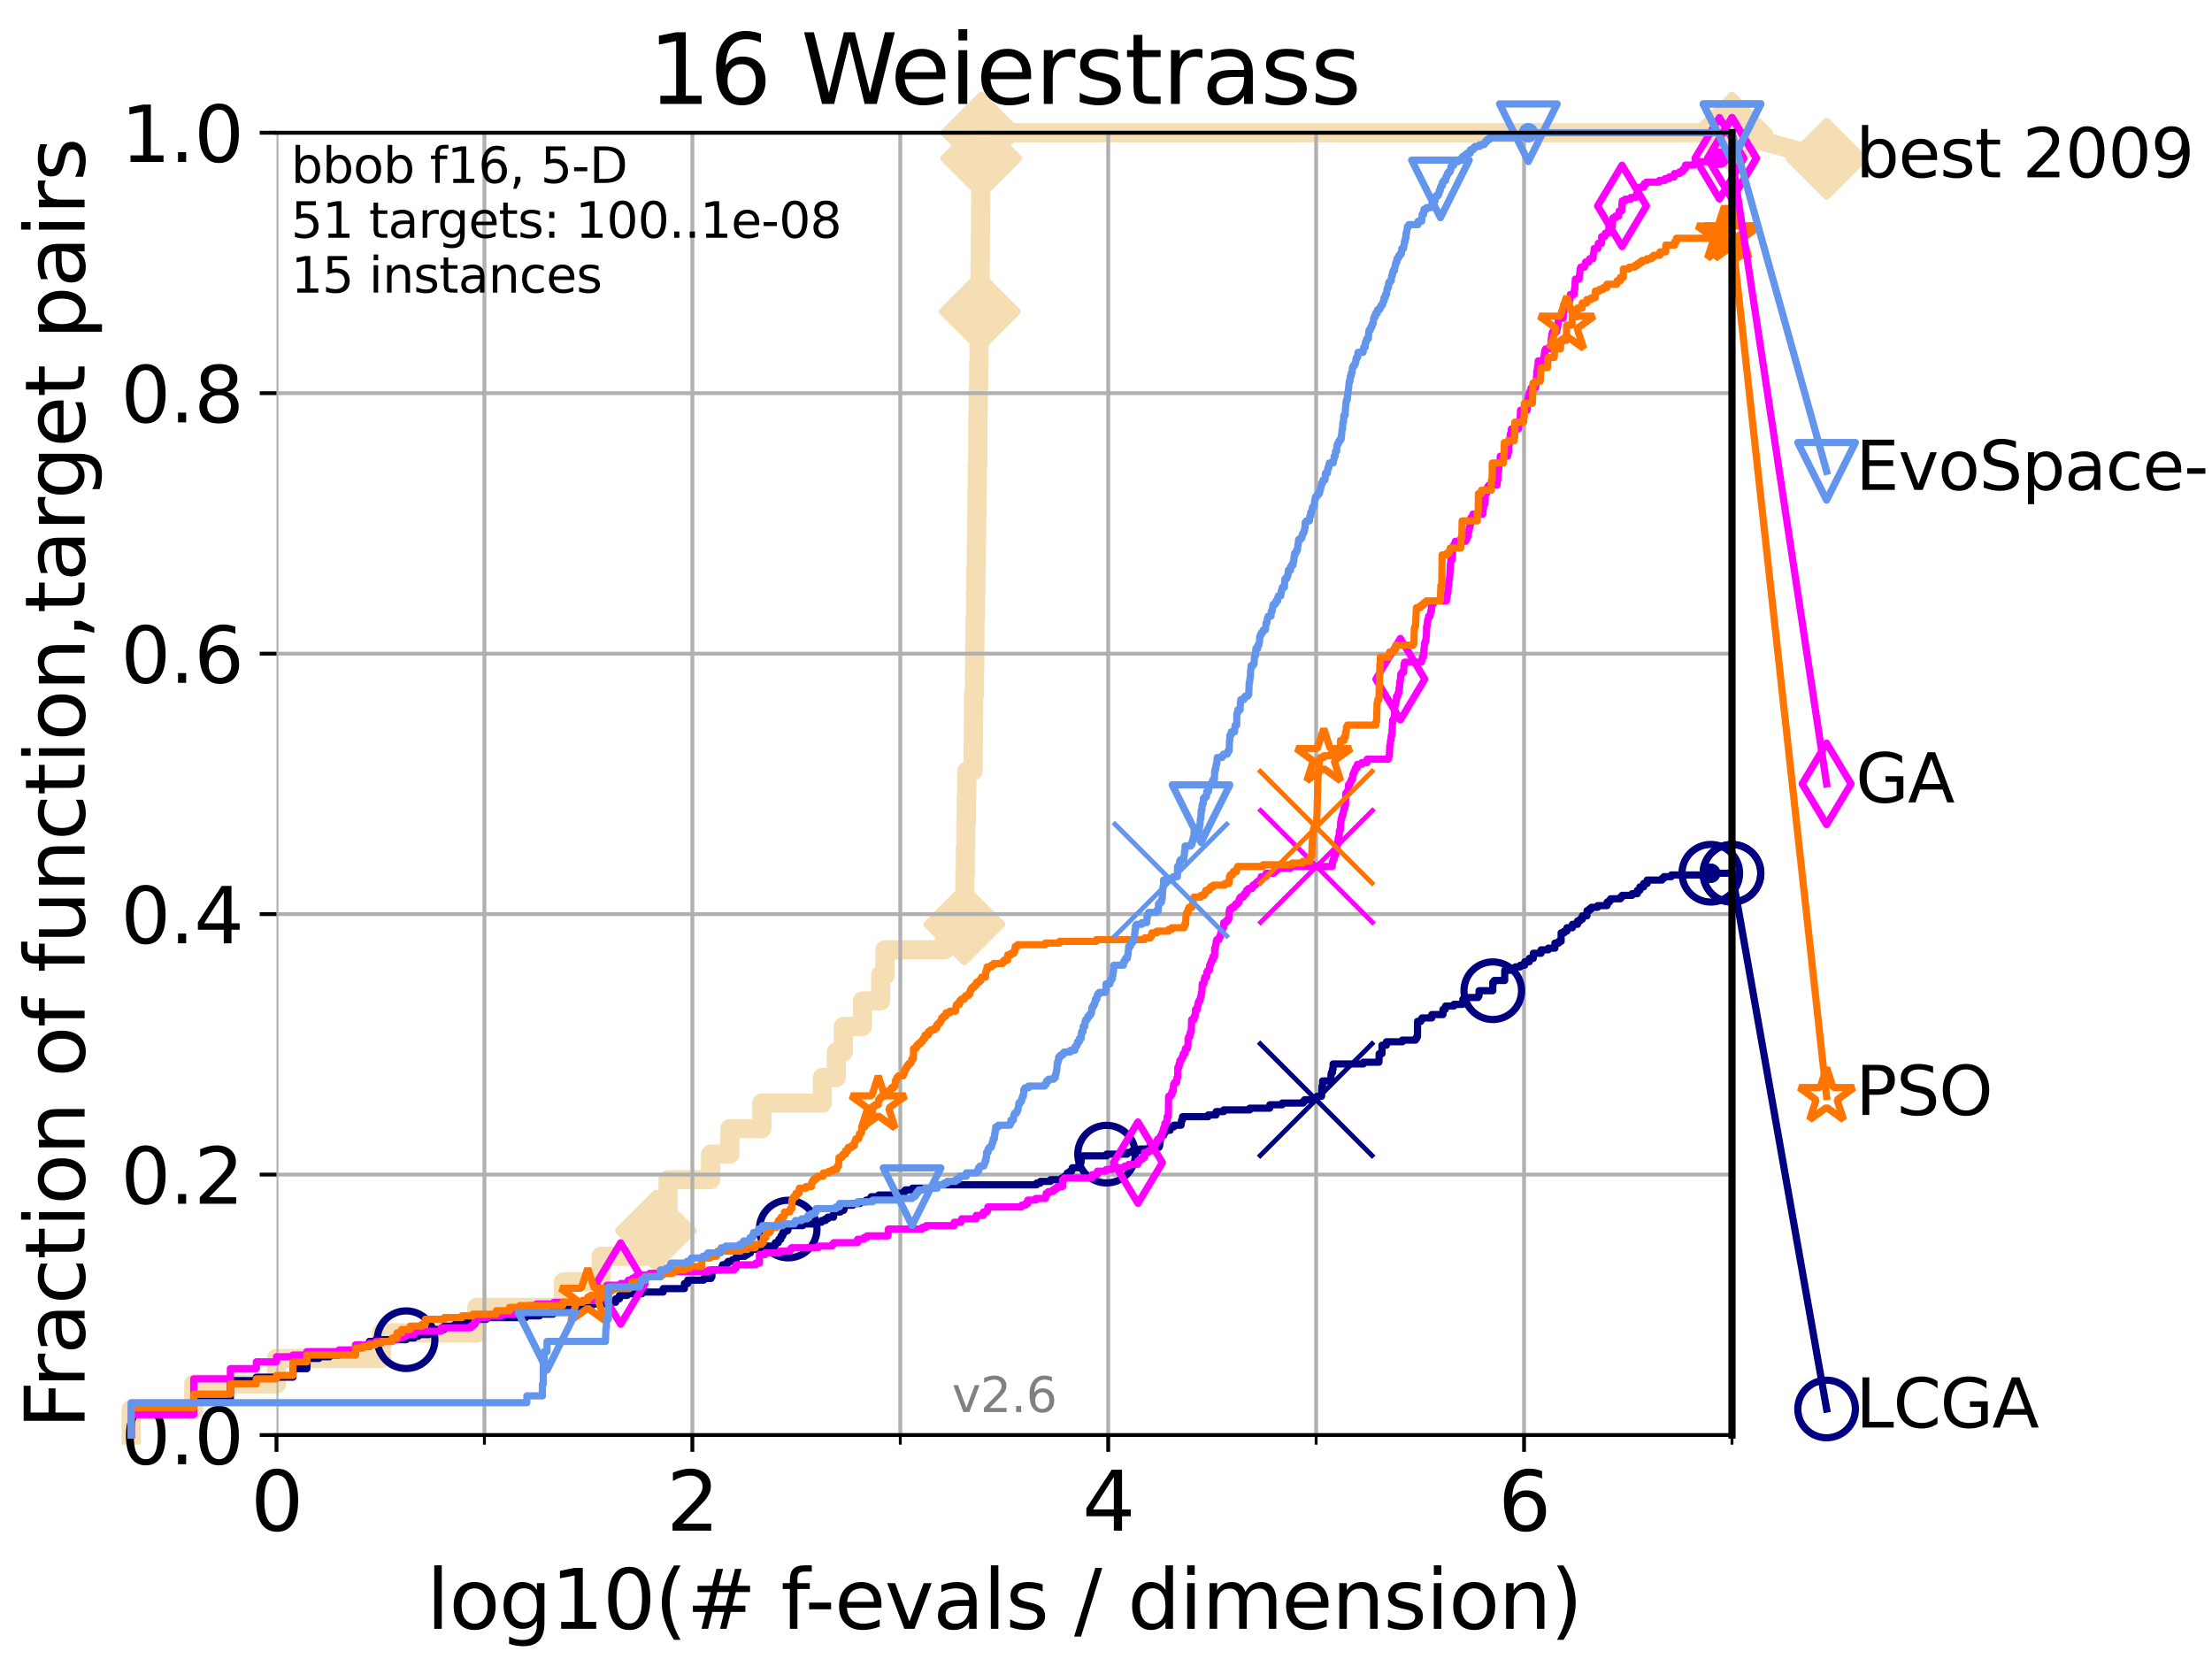 <?xml version="1.0" encoding="utf-8" standalone="no"?>
<!DOCTYPE svg PUBLIC "-//W3C//DTD SVG 1.1//EN"
  "http://www.w3.org/Graphics/SVG/1.1/DTD/svg11.dtd">
<svg xmlns:xlink="http://www.w3.org/1999/xlink" width="460.8pt" height="345.6pt" viewBox="0 0 460.8 345.6" xmlns="http://www.w3.org/2000/svg" version="1.1">
 <defs>
  <style type="text/css">*{stroke-linejoin: round; stroke-linecap: butt}</style>
 </defs>
 <g id="figure_1">
  <g id="patch_1">
   <path d="M 0 345.6 
L 460.8 345.6 
L 460.8 0 
L 0 0 
z
" style="fill: #ffffff"/>
  </g>
  <g id="axes_1">
   <g id="patch_2">
    <path d="M 57.6 298.944 
L 360.806 298.944 
L 360.806 27.648 
L 57.6 27.648 
z
" style="fill: #ffffff"/>
   </g>
   <g id="line2d_1">
    <path d="M 27.324 298.944 
L 27.324 293.624 
L 40.363 293.624 
L 40.363 288.305 
L 57.6 288.305 
L 57.6 282.985 
L 79.481 282.985 
L 79.481 277.666 
L 99.347 277.666 
L 99.347 272.346 
L 117.384 272.346 
L 117.384 267.027 
L 125.219 267.027 
L 125.219 261.707 
L 136.641 261.707 
L 136.641 256.388 
L 138.207 256.388 
L 138.207 251.068 
L 139.167 251.068 
L 139.167 245.749 
L 148.033 245.749 
L 148.033 240.429 
L 152.057 240.429 
L 152.057 235.11 
L 158.7 235.11 
L 158.7 229.79 
L 171.298 229.79 
L 171.298 224.471 
L 174.218 224.471 
L 174.218 219.151 
L 175.688 219.151 
L 175.688 213.832 
L 179.666 213.832 
L 179.666 208.512 
L 183.46 208.512 
L 183.46 203.192 
L 184.355 203.192 
L 184.355 197.873 
L 196.776 197.873 
L 196.776 192.553 
L 200.889 192.553 
L 200.889 187.234 
L 201.003 187.234 
L 201.003 181.914 
L 201.102 181.914 
L 201.102 176.595 
L 201.185 176.595 
L 201.185 171.275 
L 201.299 171.275 
L 201.299 165.956 
L 201.411 165.956 
L 201.411 160.636 
L 202.705 160.636 
L 202.705 155.317 
L 202.77 155.317 
L 202.77 149.997 
L 202.822 149.997 
L 202.822 144.678 
L 202.987 144.678 
L 202.987 139.358 
L 203.076 139.358 
L 203.076 134.039 
L 203.117 134.039 
L 203.117 128.719 
L 203.224 128.719 
L 203.224 123.4 
L 203.307 123.4 
L 203.307 118.08 
L 203.39 118.08 
L 203.39 112.76 
L 203.448 112.76 
L 203.448 107.441 
L 203.521 107.441 
L 203.521 102.121 
L 203.593 102.121 
L 203.593 96.802 
L 203.684 96.802 
L 203.684 91.482 
L 203.714 91.482 
L 203.714 86.163 
L 203.792 86.163 
L 203.792 80.843 
L 203.868 80.843 
L 203.868 75.524 
L 203.949 75.524 
L 203.949 70.204 
L 204.015 70.204 
L 204.015 64.885 
L 204.11 64.885 
L 204.11 59.565 
L 204.163 59.565 
L 204.163 54.246 
L 204.219 54.246 
L 204.219 48.926 
L 204.278 48.926 
L 204.278 43.607 
L 204.302 43.607 
L 204.302 38.287 
L 204.352 38.287 
L 204.352 32.968 
L 204.41 32.968 
L 204.41 27.648 
L 360.806 27.648 
" style="fill: none; stroke: #f5deb3; stroke-width: 4; stroke-linecap: square"/>
   </g>
   <g id="line2d_2">
    <defs>
     <path id="m0ec359713b" d="M 0 7.778 
L 7.778 0 
L 0 -7.778 
L -7.778 0 
z
" style="stroke: #f5deb3; stroke-width: 1.5; stroke-linejoin: miter"/>
    </defs>
    <g>
     <use xlink:href="#m0ec359713b" x="136.641" y="256.388" style="fill: #f5deb3; stroke: #f5deb3; stroke-width: 1.5; stroke-linejoin: miter"/>
     <use xlink:href="#m0ec359713b" x="200.889" y="192.553" style="fill: #f5deb3; stroke: #f5deb3; stroke-width: 1.5; stroke-linejoin: miter"/>
     <use xlink:href="#m0ec359713b" x="204.11" y="64.885" style="fill: #f5deb3; stroke: #f5deb3; stroke-width: 1.5; stroke-linejoin: miter"/>
     <use xlink:href="#m0ec359713b" x="204.41" y="32.968" style="fill: #f5deb3; stroke: #f5deb3; stroke-width: 1.5; stroke-linejoin: miter"/>
     <use xlink:href="#m0ec359713b" x="204.41" y="27.648" style="fill: #f5deb3; stroke: #f5deb3; stroke-width: 1.5; stroke-linejoin: miter"/>
     <use xlink:href="#m0ec359713b" x="360.806" y="27.648" style="fill: #f5deb3; stroke: #f5deb3; stroke-width: 1.5; stroke-linejoin: miter"/>
    </g>
   </g>
   <g id="line2d_3">
    <path style="fill: none; stroke: #f5deb3; stroke-width: 4; stroke-linecap: square"/>
    <g/>
   </g>
   <g id="line2d_4">
    <path d="M 360.806 27.648 
L 380.515 33.074 
" style="fill: none; stroke: #f5deb3; stroke-width: 4; stroke-linecap: square"/>
    <g>
     <use xlink:href="#m0ec359713b" x="360.806" y="27.648" style="fill: #f5deb3; stroke: #f5deb3; stroke-width: 1.5; stroke-linejoin: miter"/>
     <use xlink:href="#m0ec359713b" x="380.515" y="33.074" style="fill: #f5deb3; stroke: #f5deb3; stroke-width: 1.5; stroke-linejoin: miter"/>
    </g>
   </g>
   <g id="matplotlib.axis_1">
    <g id="xtick_1">
     <g id="line2d_5">
      <path d="M 57.6 298.944 
L 57.6 27.648 
" clip-path="url(#pa9d3ef250f)" style="fill: none; stroke: #b0b0b0; stroke-width: 0.8; stroke-linecap: square"/>
     </g>
     <g id="line2d_6">
      <defs>
       <path id="me169906931" d="M 0 0 
L 0 3.5 
" style="stroke: #000000; stroke-width: 0.8"/>
      </defs>
      <g>
       <use xlink:href="#me169906931" x="57.6" y="298.944" style="stroke: #000000; stroke-width: 0.8"/>
      </g>
     </g>
     <g id="text_1">
      <!-- 0 -->
      <g transform="translate(52.192 318.861)scale(0.17 -0.17)">
       <defs>
        <path id="DejaVuSans-30" d="M 2034 4250 
Q 1547 4250 1301 3770 
Q 1056 3291 1056 2328 
Q 1056 1369 1301 889 
Q 1547 409 2034 409 
Q 2525 409 2770 889 
Q 3016 1369 3016 2328 
Q 3016 3291 2770 3770 
Q 2525 4250 2034 4250 
z
M 2034 4750 
Q 2819 4750 3233 4129 
Q 3647 3509 3647 2328 
Q 3647 1150 3233 529 
Q 2819 -91 2034 -91 
Q 1250 -91 836 529 
Q 422 1150 422 2328 
Q 422 3509 836 4129 
Q 1250 4750 2034 4750 
z
" transform="scale(0.016)"/>
       </defs>
       <use xlink:href="#DejaVuSans-30"/>
      </g>
     </g>
    </g>
    <g id="xtick_2">
     <g id="line2d_7">
      <path d="M 144.23 298.944 
L 144.23 27.648 
" clip-path="url(#pa9d3ef250f)" style="fill: none; stroke: #b0b0b0; stroke-width: 0.8; stroke-linecap: square"/>
     </g>
     <g id="line2d_8">
      <g>
       <use xlink:href="#me169906931" x="144.23" y="298.944" style="stroke: #000000; stroke-width: 0.8"/>
      </g>
     </g>
     <g id="text_2">
      <!-- 2 -->
      <g transform="translate(138.822 318.861)scale(0.17 -0.17)">
       <defs>
        <path id="DejaVuSans-32" d="M 1228 531 
L 3431 531 
L 3431 0 
L 469 0 
L 469 531 
Q 828 903 1448 1529 
Q 2069 2156 2228 2338 
Q 2531 2678 2651 2914 
Q 2772 3150 2772 3378 
Q 2772 3750 2511 3984 
Q 2250 4219 1831 4219 
Q 1534 4219 1204 4116 
Q 875 4013 500 3803 
L 500 4441 
Q 881 4594 1212 4672 
Q 1544 4750 1819 4750 
Q 2544 4750 2975 4387 
Q 3406 4025 3406 3419 
Q 3406 3131 3298 2873 
Q 3191 2616 2906 2266 
Q 2828 2175 2409 1742 
Q 1991 1309 1228 531 
z
" transform="scale(0.016)"/>
       </defs>
       <use xlink:href="#DejaVuSans-32"/>
      </g>
     </g>
    </g>
    <g id="xtick_3">
     <g id="line2d_9">
      <path d="M 230.861 298.944 
L 230.861 27.648 
" clip-path="url(#pa9d3ef250f)" style="fill: none; stroke: #b0b0b0; stroke-width: 0.8; stroke-linecap: square"/>
     </g>
     <g id="line2d_10">
      <g>
       <use xlink:href="#me169906931" x="230.861" y="298.944" style="stroke: #000000; stroke-width: 0.8"/>
      </g>
     </g>
     <g id="text_3">
      <!-- 4 -->
      <g transform="translate(225.453 318.861)scale(0.17 -0.17)">
       <defs>
        <path id="DejaVuSans-34" d="M 2419 4116 
L 825 1625 
L 2419 1625 
L 2419 4116 
z
M 2253 4666 
L 3047 4666 
L 3047 1625 
L 3713 1625 
L 3713 1100 
L 3047 1100 
L 3047 0 
L 2419 0 
L 2419 1100 
L 313 1100 
L 313 1709 
L 2253 4666 
z
" transform="scale(0.016)"/>
       </defs>
       <use xlink:href="#DejaVuSans-34"/>
      </g>
     </g>
    </g>
    <g id="xtick_4">
     <g id="line2d_11">
      <path d="M 317.491 298.944 
L 317.491 27.648 
" clip-path="url(#pa9d3ef250f)" style="fill: none; stroke: #b0b0b0; stroke-width: 0.8; stroke-linecap: square"/>
     </g>
     <g id="line2d_12">
      <g>
       <use xlink:href="#me169906931" x="317.491" y="298.944" style="stroke: #000000; stroke-width: 0.8"/>
      </g>
     </g>
     <g id="text_4">
      <!-- 6 -->
      <g transform="translate(312.083 318.861)scale(0.17 -0.17)">
       <defs>
        <path id="DejaVuSans-36" d="M 2113 2584 
Q 1688 2584 1439 2293 
Q 1191 2003 1191 1497 
Q 1191 994 1439 701 
Q 1688 409 2113 409 
Q 2538 409 2786 701 
Q 3034 994 3034 1497 
Q 3034 2003 2786 2293 
Q 2538 2584 2113 2584 
z
M 3366 4563 
L 3366 3988 
Q 3128 4100 2886 4159 
Q 2644 4219 2406 4219 
Q 1781 4219 1451 3797 
Q 1122 3375 1075 2522 
Q 1259 2794 1537 2939 
Q 1816 3084 2150 3084 
Q 2853 3084 3261 2657 
Q 3669 2231 3669 1497 
Q 3669 778 3244 343 
Q 2819 -91 2113 -91 
Q 1303 -91 875 529 
Q 447 1150 447 2328 
Q 447 3434 972 4092 
Q 1497 4750 2381 4750 
Q 2619 4750 2861 4703 
Q 3103 4656 3366 4563 
z
" transform="scale(0.016)"/>
       </defs>
       <use xlink:href="#DejaVuSans-36"/>
      </g>
     </g>
    </g>
    <g id="xtick_5">
     <g id="line2d_13">
      <path d="M 100.915 298.944 
L 100.915 27.648 
" clip-path="url(#pa9d3ef250f)" style="fill: none; stroke: #b0b0b0; stroke-width: 0.8; stroke-linecap: square"/>
     </g>
     <g id="line2d_14">
      <defs>
       <path id="m564e619414" d="M 0 0 
L 0 2 
" style="stroke: #000000; stroke-width: 0.6"/>
      </defs>
      <g>
       <use xlink:href="#m564e619414" x="100.915" y="298.944" style="stroke: #000000; stroke-width: 0.6"/>
      </g>
     </g>
    </g>
    <g id="xtick_6">
     <g id="line2d_15">
      <path d="M 187.546 298.944 
L 187.546 27.648 
" clip-path="url(#pa9d3ef250f)" style="fill: none; stroke: #b0b0b0; stroke-width: 0.8; stroke-linecap: square"/>
     </g>
     <g id="line2d_16">
      <g>
       <use xlink:href="#m564e619414" x="187.546" y="298.944" style="stroke: #000000; stroke-width: 0.6"/>
      </g>
     </g>
    </g>
    <g id="xtick_7">
     <g id="line2d_17">
      <path d="M 274.176 298.944 
L 274.176 27.648 
" clip-path="url(#pa9d3ef250f)" style="fill: none; stroke: #b0b0b0; stroke-width: 0.8; stroke-linecap: square"/>
     </g>
     <g id="line2d_18">
      <g>
       <use xlink:href="#m564e619414" x="274.176" y="298.944" style="stroke: #000000; stroke-width: 0.6"/>
      </g>
     </g>
    </g>
    <g id="xtick_8">
     <g id="line2d_19">
      <path d="M 360.806 298.944 
L 360.806 27.648 
" clip-path="url(#pa9d3ef250f)" style="fill: none; stroke: #b0b0b0; stroke-width: 0.8; stroke-linecap: square"/>
     </g>
     <g id="line2d_20">
      <g>
       <use xlink:href="#m564e619414" x="360.806" y="298.944" style="stroke: #000000; stroke-width: 0.6"/>
      </g>
     </g>
    </g>
    <g id="text_5">
     <!-- log10(# f-evals / dimension) -->
     <g transform="translate(88.823 339.314)scale(0.17 -0.17)">
      <defs>
       <path id="DejaVuSans-6c" d="M 603 4863 
L 1178 4863 
L 1178 0 
L 603 0 
L 603 4863 
z
" transform="scale(0.016)"/>
       <path id="DejaVuSans-6f" d="M 1959 3097 
Q 1497 3097 1228 2736 
Q 959 2375 959 1747 
Q 959 1119 1226 758 
Q 1494 397 1959 397 
Q 2419 397 2687 759 
Q 2956 1122 2956 1747 
Q 2956 2369 2687 2733 
Q 2419 3097 1959 3097 
z
M 1959 3584 
Q 2709 3584 3137 3096 
Q 3566 2609 3566 1747 
Q 3566 888 3137 398 
Q 2709 -91 1959 -91 
Q 1206 -91 779 398 
Q 353 888 353 1747 
Q 353 2609 779 3096 
Q 1206 3584 1959 3584 
z
" transform="scale(0.016)"/>
       <path id="DejaVuSans-67" d="M 2906 1791 
Q 2906 2416 2648 2759 
Q 2391 3103 1925 3103 
Q 1463 3103 1205 2759 
Q 947 2416 947 1791 
Q 947 1169 1205 825 
Q 1463 481 1925 481 
Q 2391 481 2648 825 
Q 2906 1169 2906 1791 
z
M 3481 434 
Q 3481 -459 3084 -895 
Q 2688 -1331 1869 -1331 
Q 1566 -1331 1297 -1286 
Q 1028 -1241 775 -1147 
L 775 -588 
Q 1028 -725 1275 -790 
Q 1522 -856 1778 -856 
Q 2344 -856 2625 -561 
Q 2906 -266 2906 331 
L 2906 616 
Q 2728 306 2450 153 
Q 2172 0 1784 0 
Q 1141 0 747 490 
Q 353 981 353 1791 
Q 353 2603 747 3093 
Q 1141 3584 1784 3584 
Q 2172 3584 2450 3431 
Q 2728 3278 2906 2969 
L 2906 3500 
L 3481 3500 
L 3481 434 
z
" transform="scale(0.016)"/>
       <path id="DejaVuSans-31" d="M 794 531 
L 1825 531 
L 1825 4091 
L 703 3866 
L 703 4441 
L 1819 4666 
L 2450 4666 
L 2450 531 
L 3481 531 
L 3481 0 
L 794 0 
L 794 531 
z
" transform="scale(0.016)"/>
       <path id="DejaVuSans-28" d="M 1984 4856 
Q 1566 4138 1362 3434 
Q 1159 2731 1159 2009 
Q 1159 1288 1364 580 
Q 1569 -128 1984 -844 
L 1484 -844 
Q 1016 -109 783 600 
Q 550 1309 550 2009 
Q 550 2706 781 3412 
Q 1013 4119 1484 4856 
L 1984 4856 
z
" transform="scale(0.016)"/>
       <path id="DejaVuSans-23" d="M 3272 2816 
L 2363 2816 
L 2100 1772 
L 3016 1772 
L 3272 2816 
z
M 2803 4594 
L 2478 3297 
L 3391 3297 
L 3719 4594 
L 4219 4594 
L 3897 3297 
L 4872 3297 
L 4872 2816 
L 3775 2816 
L 3519 1772 
L 4513 1772 
L 4513 1294 
L 3397 1294 
L 3072 0 
L 2572 0 
L 2894 1294 
L 1978 1294 
L 1656 0 
L 1153 0 
L 1478 1294 
L 494 1294 
L 494 1772 
L 1594 1772 
L 1856 2816 
L 850 2816 
L 850 3297 
L 1978 3297 
L 2297 4594 
L 2803 4594 
z
" transform="scale(0.016)"/>
       <path id="DejaVuSans-20" transform="scale(0.016)"/>
       <path id="DejaVuSans-66" d="M 2375 4863 
L 2375 4384 
L 1825 4384 
Q 1516 4384 1395 4259 
Q 1275 4134 1275 3809 
L 1275 3500 
L 2222 3500 
L 2222 3053 
L 1275 3053 
L 1275 0 
L 697 0 
L 697 3053 
L 147 3053 
L 147 3500 
L 697 3500 
L 697 3744 
Q 697 4328 969 4595 
Q 1241 4863 1831 4863 
L 2375 4863 
z
" transform="scale(0.016)"/>
       <path id="DejaVuSans-2d" d="M 313 2009 
L 1997 2009 
L 1997 1497 
L 313 1497 
L 313 2009 
z
" transform="scale(0.016)"/>
       <path id="DejaVuSans-65" d="M 3597 1894 
L 3597 1613 
L 953 1613 
Q 991 1019 1311 708 
Q 1631 397 2203 397 
Q 2534 397 2845 478 
Q 3156 559 3463 722 
L 3463 178 
Q 3153 47 2828 -22 
Q 2503 -91 2169 -91 
Q 1331 -91 842 396 
Q 353 884 353 1716 
Q 353 2575 817 3079 
Q 1281 3584 2069 3584 
Q 2775 3584 3186 3129 
Q 3597 2675 3597 1894 
z
M 3022 2063 
Q 3016 2534 2758 2815 
Q 2500 3097 2075 3097 
Q 1594 3097 1305 2825 
Q 1016 2553 972 2059 
L 3022 2063 
z
" transform="scale(0.016)"/>
       <path id="DejaVuSans-76" d="M 191 3500 
L 800 3500 
L 1894 563 
L 2988 3500 
L 3597 3500 
L 2284 0 
L 1503 0 
L 191 3500 
z
" transform="scale(0.016)"/>
       <path id="DejaVuSans-61" d="M 2194 1759 
Q 1497 1759 1228 1600 
Q 959 1441 959 1056 
Q 959 750 1161 570 
Q 1363 391 1709 391 
Q 2188 391 2477 730 
Q 2766 1069 2766 1631 
L 2766 1759 
L 2194 1759 
z
M 3341 1997 
L 3341 0 
L 2766 0 
L 2766 531 
Q 2569 213 2275 61 
Q 1981 -91 1556 -91 
Q 1019 -91 701 211 
Q 384 513 384 1019 
Q 384 1609 779 1909 
Q 1175 2209 1959 2209 
L 2766 2209 
L 2766 2266 
Q 2766 2663 2505 2880 
Q 2244 3097 1772 3097 
Q 1472 3097 1187 3025 
Q 903 2953 641 2809 
L 641 3341 
Q 956 3463 1253 3523 
Q 1550 3584 1831 3584 
Q 2591 3584 2966 3190 
Q 3341 2797 3341 1997 
z
" transform="scale(0.016)"/>
       <path id="DejaVuSans-73" d="M 2834 3397 
L 2834 2853 
Q 2591 2978 2328 3040 
Q 2066 3103 1784 3103 
Q 1356 3103 1142 2972 
Q 928 2841 928 2578 
Q 928 2378 1081 2264 
Q 1234 2150 1697 2047 
L 1894 2003 
Q 2506 1872 2764 1633 
Q 3022 1394 3022 966 
Q 3022 478 2636 193 
Q 2250 -91 1575 -91 
Q 1294 -91 989 -36 
Q 684 19 347 128 
L 347 722 
Q 666 556 975 473 
Q 1284 391 1588 391 
Q 1994 391 2212 530 
Q 2431 669 2431 922 
Q 2431 1156 2273 1281 
Q 2116 1406 1581 1522 
L 1381 1569 
Q 847 1681 609 1914 
Q 372 2147 372 2553 
Q 372 3047 722 3315 
Q 1072 3584 1716 3584 
Q 2034 3584 2315 3537 
Q 2597 3491 2834 3397 
z
" transform="scale(0.016)"/>
       <path id="DejaVuSans-2f" d="M 1625 4666 
L 2156 4666 
L 531 -594 
L 0 -594 
L 1625 4666 
z
" transform="scale(0.016)"/>
       <path id="DejaVuSans-64" d="M 2906 2969 
L 2906 4863 
L 3481 4863 
L 3481 0 
L 2906 0 
L 2906 525 
Q 2725 213 2448 61 
Q 2172 -91 1784 -91 
Q 1150 -91 751 415 
Q 353 922 353 1747 
Q 353 2572 751 3078 
Q 1150 3584 1784 3584 
Q 2172 3584 2448 3432 
Q 2725 3281 2906 2969 
z
M 947 1747 
Q 947 1113 1208 752 
Q 1469 391 1925 391 
Q 2381 391 2643 752 
Q 2906 1113 2906 1747 
Q 2906 2381 2643 2742 
Q 2381 3103 1925 3103 
Q 1469 3103 1208 2742 
Q 947 2381 947 1747 
z
" transform="scale(0.016)"/>
       <path id="DejaVuSans-69" d="M 603 3500 
L 1178 3500 
L 1178 0 
L 603 0 
L 603 3500 
z
M 603 4863 
L 1178 4863 
L 1178 4134 
L 603 4134 
L 603 4863 
z
" transform="scale(0.016)"/>
       <path id="DejaVuSans-6d" d="M 3328 2828 
Q 3544 3216 3844 3400 
Q 4144 3584 4550 3584 
Q 5097 3584 5394 3201 
Q 5691 2819 5691 2113 
L 5691 0 
L 5113 0 
L 5113 2094 
Q 5113 2597 4934 2840 
Q 4756 3084 4391 3084 
Q 3944 3084 3684 2787 
Q 3425 2491 3425 1978 
L 3425 0 
L 2847 0 
L 2847 2094 
Q 2847 2600 2669 2842 
Q 2491 3084 2119 3084 
Q 1678 3084 1418 2786 
Q 1159 2488 1159 1978 
L 1159 0 
L 581 0 
L 581 3500 
L 1159 3500 
L 1159 2956 
Q 1356 3278 1631 3431 
Q 1906 3584 2284 3584 
Q 2666 3584 2933 3390 
Q 3200 3197 3328 2828 
z
" transform="scale(0.016)"/>
       <path id="DejaVuSans-6e" d="M 3513 2113 
L 3513 0 
L 2938 0 
L 2938 2094 
Q 2938 2591 2744 2837 
Q 2550 3084 2163 3084 
Q 1697 3084 1428 2787 
Q 1159 2491 1159 1978 
L 1159 0 
L 581 0 
L 581 3500 
L 1159 3500 
L 1159 2956 
Q 1366 3272 1645 3428 
Q 1925 3584 2291 3584 
Q 2894 3584 3203 3211 
Q 3513 2838 3513 2113 
z
" transform="scale(0.016)"/>
       <path id="DejaVuSans-29" d="M 513 4856 
L 1013 4856 
Q 1481 4119 1714 3412 
Q 1947 2706 1947 2009 
Q 1947 1309 1714 600 
Q 1481 -109 1013 -844 
L 513 -844 
Q 928 -128 1133 580 
Q 1338 1288 1338 2009 
Q 1338 2731 1133 3434 
Q 928 4138 513 4856 
z
" transform="scale(0.016)"/>
      </defs>
      <use xlink:href="#DejaVuSans-6c"/>
      <use xlink:href="#DejaVuSans-6f" x="27.783"/>
      <use xlink:href="#DejaVuSans-67" x="88.965"/>
      <use xlink:href="#DejaVuSans-31" x="152.441"/>
      <use xlink:href="#DejaVuSans-30" x="216.064"/>
      <use xlink:href="#DejaVuSans-28" x="279.688"/>
      <use xlink:href="#DejaVuSans-23" x="318.701"/>
      <use xlink:href="#DejaVuSans-20" x="402.49"/>
      <use xlink:href="#DejaVuSans-66" x="434.277"/>
      <use xlink:href="#DejaVuSans-2d" x="463.982"/>
      <use xlink:href="#DejaVuSans-65" x="500.066"/>
      <use xlink:href="#DejaVuSans-76" x="561.59"/>
      <use xlink:href="#DejaVuSans-61" x="620.77"/>
      <use xlink:href="#DejaVuSans-6c" x="682.049"/>
      <use xlink:href="#DejaVuSans-73" x="709.832"/>
      <use xlink:href="#DejaVuSans-20" x="761.932"/>
      <use xlink:href="#DejaVuSans-2f" x="793.719"/>
      <use xlink:href="#DejaVuSans-20" x="827.41"/>
      <use xlink:href="#DejaVuSans-64" x="859.197"/>
      <use xlink:href="#DejaVuSans-69" x="922.674"/>
      <use xlink:href="#DejaVuSans-6d" x="950.457"/>
      <use xlink:href="#DejaVuSans-65" x="1047.869"/>
      <use xlink:href="#DejaVuSans-6e" x="1109.393"/>
      <use xlink:href="#DejaVuSans-73" x="1172.771"/>
      <use xlink:href="#DejaVuSans-69" x="1224.871"/>
      <use xlink:href="#DejaVuSans-6f" x="1252.654"/>
      <use xlink:href="#DejaVuSans-6e" x="1313.836"/>
      <use xlink:href="#DejaVuSans-29" x="1377.215"/>
     </g>
    </g>
   </g>
   <g id="matplotlib.axis_2">
    <g id="ytick_1">
     <g id="line2d_21">
      <path d="M 57.6 298.944 
L 360.806 298.944 
" clip-path="url(#pa9d3ef250f)" style="fill: none; stroke: #b0b0b0; stroke-width: 0.8; stroke-linecap: square"/>
     </g>
     <g id="line2d_22">
      <defs>
       <path id="m9cfea04cb7" d="M 0 0 
L -3.5 0 
" style="stroke: #000000; stroke-width: 0.8"/>
      </defs>
      <g>
       <use xlink:href="#m9cfea04cb7" x="57.6" y="298.944" style="stroke: #000000; stroke-width: 0.8"/>
      </g>
     </g>
     <g id="text_6">
      <!-- 0.0 -->
      <g transform="translate(25.155 305.023)scale(0.16 -0.16)">
       <defs>
        <path id="DejaVuSans-2e" d="M 684 794 
L 1344 794 
L 1344 0 
L 684 0 
L 684 794 
z
" transform="scale(0.016)"/>
       </defs>
       <use xlink:href="#DejaVuSans-30"/>
       <use xlink:href="#DejaVuSans-2e" x="63.623"/>
       <use xlink:href="#DejaVuSans-30" x="95.41"/>
      </g>
     </g>
    </g>
    <g id="ytick_2">
     <g id="line2d_23">
      <path d="M 57.6 244.685 
L 360.806 244.685 
" clip-path="url(#pa9d3ef250f)" style="fill: none; stroke: #b0b0b0; stroke-width: 0.8; stroke-linecap: square"/>
     </g>
     <g id="line2d_24">
      <g>
       <use xlink:href="#m9cfea04cb7" x="57.6" y="244.685" style="stroke: #000000; stroke-width: 0.8"/>
      </g>
     </g>
     <g id="text_7">
      <!-- 0.2 -->
      <g transform="translate(25.155 250.764)scale(0.16 -0.16)">
       <use xlink:href="#DejaVuSans-30"/>
       <use xlink:href="#DejaVuSans-2e" x="63.623"/>
       <use xlink:href="#DejaVuSans-32" x="95.41"/>
      </g>
     </g>
    </g>
    <g id="ytick_3">
     <g id="line2d_25">
      <path d="M 57.6 190.426 
L 360.806 190.426 
" clip-path="url(#pa9d3ef250f)" style="fill: none; stroke: #b0b0b0; stroke-width: 0.8; stroke-linecap: square"/>
     </g>
     <g id="line2d_26">
      <g>
       <use xlink:href="#m9cfea04cb7" x="57.6" y="190.426" style="stroke: #000000; stroke-width: 0.8"/>
      </g>
     </g>
     <g id="text_8">
      <!-- 0.4 -->
      <g transform="translate(25.155 196.504)scale(0.16 -0.16)">
       <use xlink:href="#DejaVuSans-30"/>
       <use xlink:href="#DejaVuSans-2e" x="63.623"/>
       <use xlink:href="#DejaVuSans-34" x="95.41"/>
      </g>
     </g>
    </g>
    <g id="ytick_4">
     <g id="line2d_27">
      <path d="M 57.6 136.166 
L 360.806 136.166 
" clip-path="url(#pa9d3ef250f)" style="fill: none; stroke: #b0b0b0; stroke-width: 0.8; stroke-linecap: square"/>
     </g>
     <g id="line2d_28">
      <g>
       <use xlink:href="#m9cfea04cb7" x="57.6" y="136.166" style="stroke: #000000; stroke-width: 0.8"/>
      </g>
     </g>
     <g id="text_9">
      <!-- 0.6 -->
      <g transform="translate(25.155 142.245)scale(0.16 -0.16)">
       <use xlink:href="#DejaVuSans-30"/>
       <use xlink:href="#DejaVuSans-2e" x="63.623"/>
       <use xlink:href="#DejaVuSans-36" x="95.41"/>
      </g>
     </g>
    </g>
    <g id="ytick_5">
     <g id="line2d_29">
      <path d="M 57.6 81.907 
L 360.806 81.907 
" clip-path="url(#pa9d3ef250f)" style="fill: none; stroke: #b0b0b0; stroke-width: 0.8; stroke-linecap: square"/>
     </g>
     <g id="line2d_30">
      <g>
       <use xlink:href="#m9cfea04cb7" x="57.6" y="81.907" style="stroke: #000000; stroke-width: 0.8"/>
      </g>
     </g>
     <g id="text_10">
      <!-- 0.8 -->
      <g transform="translate(25.155 87.986)scale(0.16 -0.16)">
       <defs>
        <path id="DejaVuSans-38" d="M 2034 2216 
Q 1584 2216 1326 1975 
Q 1069 1734 1069 1313 
Q 1069 891 1326 650 
Q 1584 409 2034 409 
Q 2484 409 2743 651 
Q 3003 894 3003 1313 
Q 3003 1734 2745 1975 
Q 2488 2216 2034 2216 
z
M 1403 2484 
Q 997 2584 770 2862 
Q 544 3141 544 3541 
Q 544 4100 942 4425 
Q 1341 4750 2034 4750 
Q 2731 4750 3128 4425 
Q 3525 4100 3525 3541 
Q 3525 3141 3298 2862 
Q 3072 2584 2669 2484 
Q 3125 2378 3379 2068 
Q 3634 1759 3634 1313 
Q 3634 634 3220 271 
Q 2806 -91 2034 -91 
Q 1263 -91 848 271 
Q 434 634 434 1313 
Q 434 1759 690 2068 
Q 947 2378 1403 2484 
z
M 1172 3481 
Q 1172 3119 1398 2916 
Q 1625 2713 2034 2713 
Q 2441 2713 2670 2916 
Q 2900 3119 2900 3481 
Q 2900 3844 2670 4047 
Q 2441 4250 2034 4250 
Q 1625 4250 1398 4047 
Q 1172 3844 1172 3481 
z
" transform="scale(0.016)"/>
       </defs>
       <use xlink:href="#DejaVuSans-30"/>
       <use xlink:href="#DejaVuSans-2e" x="63.623"/>
       <use xlink:href="#DejaVuSans-38" x="95.41"/>
      </g>
     </g>
    </g>
    <g id="ytick_6">
     <g id="line2d_31">
      <path d="M 57.6 27.648 
L 360.806 27.648 
" clip-path="url(#pa9d3ef250f)" style="fill: none; stroke: #b0b0b0; stroke-width: 0.8; stroke-linecap: square"/>
     </g>
     <g id="line2d_32">
      <g>
       <use xlink:href="#m9cfea04cb7" x="57.6" y="27.648" style="stroke: #000000; stroke-width: 0.8"/>
      </g>
     </g>
     <g id="text_11">
      <!-- 1.0 -->
      <g transform="translate(25.155 33.727)scale(0.16 -0.16)">
       <use xlink:href="#DejaVuSans-31"/>
       <use xlink:href="#DejaVuSans-2e" x="63.623"/>
       <use xlink:href="#DejaVuSans-30" x="95.41"/>
      </g>
     </g>
    </g>
    <g id="text_12">
     <!-- Fraction of function,target pairs -->
     <g transform="translate(17.62 297.681)rotate(-90)scale(0.17 -0.17)">
      <defs>
       <path id="DejaVuSans-46" d="M 628 4666 
L 3309 4666 
L 3309 4134 
L 1259 4134 
L 1259 2759 
L 3109 2759 
L 3109 2228 
L 1259 2228 
L 1259 0 
L 628 0 
L 628 4666 
z
" transform="scale(0.016)"/>
       <path id="DejaVuSans-72" d="M 2631 2963 
Q 2534 3019 2420 3045 
Q 2306 3072 2169 3072 
Q 1681 3072 1420 2755 
Q 1159 2438 1159 1844 
L 1159 0 
L 581 0 
L 581 3500 
L 1159 3500 
L 1159 2956 
Q 1341 3275 1631 3429 
Q 1922 3584 2338 3584 
Q 2397 3584 2469 3576 
Q 2541 3569 2628 3553 
L 2631 2963 
z
" transform="scale(0.016)"/>
       <path id="DejaVuSans-63" d="M 3122 3366 
L 3122 2828 
Q 2878 2963 2633 3030 
Q 2388 3097 2138 3097 
Q 1578 3097 1268 2742 
Q 959 2388 959 1747 
Q 959 1106 1268 751 
Q 1578 397 2138 397 
Q 2388 397 2633 464 
Q 2878 531 3122 666 
L 3122 134 
Q 2881 22 2623 -34 
Q 2366 -91 2075 -91 
Q 1284 -91 818 406 
Q 353 903 353 1747 
Q 353 2603 823 3093 
Q 1294 3584 2113 3584 
Q 2378 3584 2631 3529 
Q 2884 3475 3122 3366 
z
" transform="scale(0.016)"/>
       <path id="DejaVuSans-74" d="M 1172 4494 
L 1172 3500 
L 2356 3500 
L 2356 3053 
L 1172 3053 
L 1172 1153 
Q 1172 725 1289 603 
Q 1406 481 1766 481 
L 2356 481 
L 2356 0 
L 1766 0 
Q 1100 0 847 248 
Q 594 497 594 1153 
L 594 3053 
L 172 3053 
L 172 3500 
L 594 3500 
L 594 4494 
L 1172 4494 
z
" transform="scale(0.016)"/>
       <path id="DejaVuSans-75" d="M 544 1381 
L 544 3500 
L 1119 3500 
L 1119 1403 
Q 1119 906 1312 657 
Q 1506 409 1894 409 
Q 2359 409 2629 706 
Q 2900 1003 2900 1516 
L 2900 3500 
L 3475 3500 
L 3475 0 
L 2900 0 
L 2900 538 
Q 2691 219 2414 64 
Q 2138 -91 1772 -91 
Q 1169 -91 856 284 
Q 544 659 544 1381 
z
M 1991 3584 
L 1991 3584 
z
" transform="scale(0.016)"/>
       <path id="DejaVuSans-2c" d="M 750 794 
L 1409 794 
L 1409 256 
L 897 -744 
L 494 -744 
L 750 256 
L 750 794 
z
" transform="scale(0.016)"/>
       <path id="DejaVuSans-70" d="M 1159 525 
L 1159 -1331 
L 581 -1331 
L 581 3500 
L 1159 3500 
L 1159 2969 
Q 1341 3281 1617 3432 
Q 1894 3584 2278 3584 
Q 2916 3584 3314 3078 
Q 3713 2572 3713 1747 
Q 3713 922 3314 415 
Q 2916 -91 2278 -91 
Q 1894 -91 1617 61 
Q 1341 213 1159 525 
z
M 3116 1747 
Q 3116 2381 2855 2742 
Q 2594 3103 2138 3103 
Q 1681 3103 1420 2742 
Q 1159 2381 1159 1747 
Q 1159 1113 1420 752 
Q 1681 391 2138 391 
Q 2594 391 2855 752 
Q 3116 1113 3116 1747 
z
" transform="scale(0.016)"/>
      </defs>
      <use xlink:href="#DejaVuSans-46"/>
      <use xlink:href="#DejaVuSans-72" x="50.27"/>
      <use xlink:href="#DejaVuSans-61" x="91.383"/>
      <use xlink:href="#DejaVuSans-63" x="152.662"/>
      <use xlink:href="#DejaVuSans-74" x="207.643"/>
      <use xlink:href="#DejaVuSans-69" x="246.852"/>
      <use xlink:href="#DejaVuSans-6f" x="274.635"/>
      <use xlink:href="#DejaVuSans-6e" x="335.816"/>
      <use xlink:href="#DejaVuSans-20" x="399.195"/>
      <use xlink:href="#DejaVuSans-6f" x="430.982"/>
      <use xlink:href="#DejaVuSans-66" x="492.164"/>
      <use xlink:href="#DejaVuSans-20" x="527.369"/>
      <use xlink:href="#DejaVuSans-66" x="559.156"/>
      <use xlink:href="#DejaVuSans-75" x="594.361"/>
      <use xlink:href="#DejaVuSans-6e" x="657.74"/>
      <use xlink:href="#DejaVuSans-63" x="721.119"/>
      <use xlink:href="#DejaVuSans-74" x="776.1"/>
      <use xlink:href="#DejaVuSans-69" x="815.309"/>
      <use xlink:href="#DejaVuSans-6f" x="843.092"/>
      <use xlink:href="#DejaVuSans-6e" x="904.273"/>
      <use xlink:href="#DejaVuSans-2c" x="967.652"/>
      <use xlink:href="#DejaVuSans-74" x="999.439"/>
      <use xlink:href="#DejaVuSans-61" x="1038.648"/>
      <use xlink:href="#DejaVuSans-72" x="1099.928"/>
      <use xlink:href="#DejaVuSans-67" x="1139.291"/>
      <use xlink:href="#DejaVuSans-65" x="1202.768"/>
      <use xlink:href="#DejaVuSans-74" x="1264.291"/>
      <use xlink:href="#DejaVuSans-20" x="1303.5"/>
      <use xlink:href="#DejaVuSans-70" x="1335.287"/>
      <use xlink:href="#DejaVuSans-61" x="1398.764"/>
      <use xlink:href="#DejaVuSans-69" x="1460.043"/>
      <use xlink:href="#DejaVuSans-72" x="1487.826"/>
      <use xlink:href="#DejaVuSans-73" x="1528.939"/>
     </g>
    </g>
   </g>
   <g id="line2d_33">
    <defs>
     <path id="m3e32f00f43" d="M 0 1.5 
C 0.398 1.5 0.779 1.342 1.061 1.061 
C 1.342 0.779 1.5 0.398 1.5 0 
C 1.5 -0.398 1.342 -0.779 1.061 -1.061 
C 0.779 -1.342 0.398 -1.5 0 -1.5 
C -0.398 -1.5 -0.779 -1.342 -1.061 -1.061 
C -1.342 -0.779 -1.5 -0.398 -1.5 0 
C -1.5 0.398 -1.342 0.779 -1.061 1.061 
C -0.779 1.342 -0.398 1.5 0 1.5 
z
" style="stroke: #f5deb3"/>
    </defs>
    <g>
     <use xlink:href="#m3e32f00f43" x="204.41" y="27.648" style="fill: #f5deb3; stroke: #f5deb3"/>
     <use xlink:href="#m3e32f00f43" x="204.41" y="27.648" style="fill: #f5deb3; stroke: #f5deb3"/>
    </g>
   </g>
   <g id="line2d_34">
    <defs>
     <path id="m02e22c2e85" d="M 0 1.5 
C 0.398 1.5 0.779 1.342 1.061 1.061 
C 1.342 0.779 1.5 0.398 1.5 0 
C 1.5 -0.398 1.342 -0.779 1.061 -1.061 
C 0.779 -1.342 0.398 -1.5 0 -1.5 
C -0.398 -1.5 -0.779 -1.342 -1.061 -1.061 
C -1.342 -0.779 -1.5 -0.398 -1.5 0 
C -1.5 0.398 -1.342 0.779 -1.061 1.061 
C -0.779 1.342 -0.398 1.5 0 1.5 
z
" style="stroke: #000080"/>
    </defs>
    <g>
     <use xlink:href="#m02e22c2e85" x="356.39" y="181.914" style="fill: #000080; stroke: #000080"/>
     <use xlink:href="#m02e22c2e85" x="356.39" y="181.914" style="fill: #000080; stroke: #000080"/>
    </g>
   </g>
   <g id="line2d_35">
    <path d="M 27.324 298.944 
L 27.324 293.979 
L 40.363 293.979 
L 40.363 291.851 
L 47.991 291.851 
L 47.991 287.596 
L 53.402 287.596 
L 53.402 286.886 
L 61.03 286.886 
L 61.03 285.113 
L 63.93 285.113 
L 63.93 282.985 
L 66.441 282.985 
L 66.441 282.631 
L 68.657 282.631 
L 68.657 282.276 
L 70.639 282.276 
L 70.639 281.922 
L 74.069 281.922 
L 74.069 280.503 
L 76.969 280.503 
L 76.969 279.439 
L 78.267 279.439 
L 78.267 279.084 
L 84.596 279.084 
L 84.596 278.73 
L 86.307 278.73 
L 86.307 278.375 
L 87.108 278.375 
L 87.108 278.021 
L 89.324 278.021 
L 89.324 277.666 
L 90.008 277.666 
L 90.008 276.957 
L 92.52 276.957 
L 92.52 276.247 
L 94.736 276.247 
L 94.736 275.893 
L 96.241 275.893 
L 96.241 275.538 
L 98.51 275.538 
L 98.51 275.183 
L 98.933 275.183 
L 98.933 274.829 
L 101.288 274.829 
L 101.288 274.474 
L 109.52 274.474 
L 109.52 274.12 
L 112.386 274.12 
L 112.386 273.765 
L 115.227 273.765 
L 115.227 273.056 
L 115.576 273.056 
L 115.576 272.701 
L 121.831 272.701 
L 121.831 271.992 
L 123.26 271.992 
L 123.26 271.637 
L 126.421 271.637 
L 126.421 271.282 
L 128.266 271.282 
L 128.266 270.573 
L 129.041 270.573 
L 129.041 269.864 
L 130.657 269.864 
L 130.657 269.509 
L 133.722 269.509 
L 133.722 269.155 
L 138.155 269.155 
L 138.155 268.445 
L 142.58 268.445 
L 142.58 267.381 
L 143.265 267.381 
L 143.265 266.672 
L 146.596 266.672 
L 146.596 266.318 
L 148.125 266.318 
L 148.125 265.963 
L 148.307 265.963 
L 148.307 264.544 
L 150.235 264.544 
L 150.235 264.19 
L 150.398 264.19 
L 150.398 263.835 
L 150.533 263.835 
L 150.533 263.48 
L 151.349 263.48 
L 151.349 263.126 
L 151.681 263.126 
L 151.681 262.771 
L 152.571 262.771 
L 152.571 262.417 
L 153.375 262.417 
L 153.421 261.707 
L 155.162 261.707 
L 155.162 261.353 
L 155.742 261.353 
L 155.742 260.998 
L 156.324 260.998 
L 156.324 260.289 
L 157.88 260.289 
L 157.88 259.934 
L 159.148 259.934 
L 159.148 259.579 
L 161.452 259.579 
L 161.512 258.87 
L 162.133 258.87 
L 162.133 258.516 
L 162.248 258.516 
L 162.248 258.161 
L 162.662 258.161 
L 162.705 257.452 
L 163.054 257.452 
L 163.054 256.742 
L 163.464 256.742 
L 163.464 256.388 
L 164.077 256.388 
L 164.077 256.033 
L 164.194 256.033 
L 164.194 255.324 
L 167.218 255.324 
L 167.218 254.969 
L 169.929 254.969 
L 169.929 254.615 
L 171.137 254.615 
L 171.137 254.26 
L 171.947 254.26 
L 171.947 253.905 
L 172.449 253.905 
L 172.449 253.551 
L 173.636 253.551 
L 173.699 252.487 
L 175.055 252.487 
L 175.055 252.132 
L 175.765 252.132 
L 175.765 251.778 
L 175.884 251.778 
L 175.912 251.068 
L 177.684 251.068 
L 177.684 250.714 
L 179.121 250.714 
L 179.121 250.359 
L 180.434 250.359 
L 180.434 250.004 
L 181.23 250.004 
L 181.23 249.65 
L 181.491 249.65 
L 181.491 249.295 
L 183.054 249.295 
L 183.054 248.94 
L 186.75 248.94 
L 186.75 248.586 
L 188.28 248.586 
L 188.28 248.231 
L 188.599 248.231 
L 188.599 247.877 
L 190.073 247.877 
L 190.073 247.522 
L 194.426 247.522 
L 194.426 247.167 
L 195.145 247.167 
L 195.145 246.813 
L 215.963 246.813 
L 215.963 246.458 
L 216.722 246.458 
L 216.722 246.103 
L 218.826 246.103 
L 218.826 245.749 
L 221.211 245.749 
L 221.211 245.394 
L 221.792 245.394 
L 221.792 245.039 
L 222.298 245.039 
L 222.335 244.33 
L 222.915 244.33 
L 222.915 243.976 
L 223.252 243.976 
L 223.252 243.621 
L 223.39 243.621 
L 223.39 243.266 
L 224.651 243.266 
L 224.651 242.912 
L 224.776 242.912 
L 224.776 242.557 
L 225.037 242.557 
L 225.037 242.202 
L 225.193 242.202 
L 225.283 241.138 
L 225.323 241.138 
L 225.323 240.784 
L 230.517 240.784 
L 230.517 240.429 
L 234.784 240.429 
L 234.784 240.075 
L 235.83 240.075 
L 235.83 239.72 
L 237.458 239.72 
L 237.458 239.365 
L 239.405 239.365 
L 239.405 239.011 
L 241.449 239.011 
L 241.449 238.656 
L 241.588 238.656 
L 241.681 237.592 
L 241.745 237.592 
L 241.745 236.883 
L 241.874 236.883 
L 241.874 236.528 
L 242.401 236.528 
L 242.401 236.174 
L 242.562 236.174 
L 242.562 235.819 
L 242.828 235.819 
L 242.828 235.464 
L 243.746 235.464 
L 243.746 235.11 
L 243.888 235.11 
L 243.888 234.755 
L 244.534 234.755 
L 244.534 234.4 
L 246.038 234.4 
L 246.143 233.336 
L 246.318 233.336 
L 246.346 232.627 
L 251.675 232.627 
L 251.675 232.273 
L 253.319 232.273 
L 253.343 231.563 
L 254.926 231.563 
L 254.926 231.209 
L 260.351 231.209 
L 260.351 230.854 
L 264.502 230.854 
L 264.526 230.145 
L 267.114 230.145 
L 267.114 229.79 
L 271.48 229.79 
L 271.48 229.435 
L 271.801 229.435 
L 271.801 229.081 
L 274.296 229.081 
L 274.371 228.372 
L 275.303 228.372 
L 275.4 226.244 
L 275.519 226.244 
L 275.524 225.18 
L 277.244 225.18 
L 277.283 223.761 
L 277.364 223.761 
L 277.364 223.407 
L 277.58 223.407 
L 277.58 222.697 
L 277.713 222.697 
L 277.713 221.634 
L 284.014 221.634 
L 284.014 221.279 
L 287.26 221.279 
L 287.313 219.506 
L 287.884 219.506 
L 287.903 217.733 
L 288.812 217.733 
L 288.812 217.023 
L 292.136 217.023 
L 292.136 216.669 
L 294.883 216.669 
L 294.883 216.314 
L 295.125 216.314 
L 295.125 215.959 
L 295.291 215.959 
L 295.304 212.768 
L 295.991 212.768 
L 295.991 212.413 
L 296.219 212.413 
L 296.219 212.058 
L 298.266 212.058 
L 298.266 211.349 
L 300.596 211.349 
L 300.599 210.285 
L 301.07 210.285 
L 301.122 209.576 
L 302.878 209.576 
L 302.878 209.221 
L 304.703 209.221 
L 304.73 208.157 
L 305.134 208.157 
L 305.134 207.803 
L 307.902 207.803 
L 307.902 207.448 
L 308.107 207.448 
L 308.114 206.384 
L 310.975 206.384 
L 310.98 204.611 
L 311.271 204.611 
L 311.271 204.256 
L 313.451 204.256 
L 313.468 202.129 
L 314.651 202.129 
L 314.651 201.774 
L 315.664 201.774 
L 315.664 201.419 
L 316.721 201.419 
L 316.721 201.065 
L 317.63 201.065 
L 317.631 200.355 
L 318.585 200.355 
L 318.585 199.646 
L 319.409 199.646 
L 319.411 198.582 
L 321.037 198.582 
L 321.037 197.873 
L 322.534 197.873 
L 322.534 197.518 
L 323.919 197.518 
L 323.921 196.454 
L 324.722 196.454 
L 324.722 196.1 
L 325.21 196.1 
L 325.212 194.327 
L 325.855 194.327 
L 325.855 193.972 
L 326.419 193.972 
L 326.42 193.263 
L 327.555 193.263 
L 327.555 192.553 
L 328.625 192.553 
L 328.626 191.844 
L 329.164 191.844 
L 329.164 191.49 
L 329.638 191.49 
L 329.639 190.78 
L 330.598 190.78 
L 330.6 189.716 
L 331.085 189.716 
L 331.085 189.362 
L 331.515 189.362 
L 331.515 189.007 
L 332.828 189.007 
L 332.828 188.652 
L 334.783 188.652 
L 334.784 187.943 
L 335.238 187.943 
L 335.238 187.589 
L 335.52 187.589 
L 335.52 187.234 
L 337.568 187.234 
L 337.568 186.879 
L 337.904 186.879 
L 337.904 186.525 
L 339.993 186.525 
L 339.993 186.17 
L 341.098 186.17 
L 341.098 185.461 
L 341.626 185.461 
L 341.626 184.751 
L 342.405 184.751 
L 342.405 184.042 
L 343.129 184.042 
L 343.129 183.333 
L 346.229 183.333 
L 346.229 182.978 
L 346.633 182.978 
L 346.633 182.624 
L 348.167 182.624 
L 348.167 182.269 
L 356.39 182.269 
L 356.39 181.914 
L 360.806 181.914 
L 360.806 181.914 
" style="fill: none; stroke: #000080; stroke-width: 1.5; stroke-linecap: square"/>
   </g>
   <g id="line2d_36">
    <defs>
     <path id="m9b080a4fc2" d="M 0 6 
C 1.591 6 3.117 5.368 4.243 4.243 
C 5.368 3.117 6 1.591 6 0 
C 6 -1.591 5.368 -3.117 4.243 -4.243 
C 3.117 -5.368 1.591 -6 0 -6 
C -1.591 -6 -3.117 -5.368 -4.243 -4.243 
C -5.368 -3.117 -6 -1.591 -6 0 
C -6 1.591 -5.368 3.117 -4.243 4.243 
C -3.117 5.368 -1.591 6 0 6 
z
" style="stroke: #000080; stroke-width: 1.5"/>
    </defs>
    <g>
     <use xlink:href="#m9b080a4fc2" x="84.596" y="279.084" style="fill-opacity: 0; stroke: #000080; stroke-width: 1.5"/>
     <use xlink:href="#m9b080a4fc2" x="164.194" y="256.033" style="fill-opacity: 0; stroke: #000080; stroke-width: 1.5"/>
     <use xlink:href="#m9b080a4fc2" x="230.517" y="240.429" style="fill-opacity: 0; stroke: #000080; stroke-width: 1.5"/>
     <use xlink:href="#m9b080a4fc2" x="310.975" y="206.384" style="fill-opacity: 0; stroke: #000080; stroke-width: 1.5"/>
     <use xlink:href="#m9b080a4fc2" x="356.39" y="181.914" style="fill-opacity: 0; stroke: #000080; stroke-width: 1.5"/>
     <use xlink:href="#m9b080a4fc2" x="360.806" y="181.914" style="fill-opacity: 0; stroke: #000080; stroke-width: 1.5"/>
    </g>
   </g>
   <g id="line2d_37">
    <path style="fill: none; stroke: #000080; stroke-width: 1.5; stroke-linecap: square"/>
    <g/>
   </g>
   <g id="line2d_38">
    <path d="M 274.176 229.081 
" clip-path="url(#pa9d3ef250f)" style="fill: none; stroke: #000080; stroke-width: 1.5; stroke-linecap: square"/>
    <defs>
     <path id="mbee8120ed5" d="M -12 12 
L 12 -12 
M -12 -12 
L 12 12 
" style="stroke: #000080"/>
    </defs>
    <g clip-path="url(#pa9d3ef250f)">
     <use xlink:href="#mbee8120ed5" x="274.176" y="229.081" style="fill: #000080; stroke: #000080"/>
    </g>
   </g>
   <g id="line2d_39">
    <defs>
     <path id="m482decf63f" d="M 0 1.5 
C 0.398 1.5 0.779 1.342 1.061 1.061 
C 1.342 0.779 1.5 0.398 1.5 0 
C 1.5 -0.398 1.342 -0.779 1.061 -1.061 
C 0.779 -1.342 0.398 -1.5 0 -1.5 
C -0.398 -1.5 -0.779 -1.342 -1.061 -1.061 
C -1.342 -0.779 -1.5 -0.398 -1.5 0 
C -1.5 0.398 -1.342 0.779 -1.061 1.061 
C -0.779 1.342 -0.398 1.5 0 1.5 
z
" style="stroke: #ff00ff"/>
    </defs>
    <g>
     <use xlink:href="#m482decf63f" x="358.19" y="32.968" style="fill: #ff00ff; stroke: #ff00ff"/>
     <use xlink:href="#m482decf63f" x="358.19" y="32.968" style="fill: #ff00ff; stroke: #ff00ff"/>
    </g>
   </g>
   <g id="line2d_40">
    <path d="M 27.324 298.944 
L 27.324 294.688 
L 40.363 294.688 
L 40.363 287.241 
L 47.991 287.241 
L 47.991 285.113 
L 53.402 285.113 
L 53.402 283.695 
L 57.6 283.695 
L 57.6 282.631 
L 61.03 282.631 
L 61.03 282.276 
L 63.93 282.276 
L 63.93 281.567 
L 70.639 281.567 
L 70.639 281.212 
L 74.069 281.212 
L 74.069 280.148 
L 76.969 280.148 
L 76.969 279.794 
L 78.267 279.794 
L 78.267 279.439 
L 81.696 279.439 
L 81.696 279.084 
L 82.713 279.084 
L 82.713 278.73 
L 83.678 278.73 
L 83.678 278.375 
L 84.596 278.375 
L 84.596 278.021 
L 86.307 278.021 
L 86.307 277.311 
L 91.923 277.311 
L 91.923 276.602 
L 98.078 276.602 
L 98.078 276.247 
L 98.51 276.247 
L 98.51 275.893 
L 98.933 275.893 
L 98.933 275.183 
L 99.347 275.183 
L 99.347 274.474 
L 101.653 274.474 
L 101.653 274.12 
L 104.345 274.12 
L 104.345 273.765 
L 108.792 273.765 
L 108.792 272.701 
L 109.757 272.701 
L 109.757 272.346 
L 109.99 272.346 
L 109.99 271.992 
L 111.762 271.992 
L 111.762 271.637 
L 115.402 271.637 
L 115.402 271.282 
L 121.456 271.282 
L 121.456 270.928 
L 124.265 270.928 
L 124.265 270.573 
L 124.801 270.573 
L 124.801 269.509 
L 126.421 269.509 
L 126.421 267.736 
L 129.293 267.736 
L 129.293 267.381 
L 130.888 267.381 
L 130.888 266.672 
L 131.711 266.672 
L 131.711 266.318 
L 132.287 266.318 
L 132.287 265.963 
L 132.847 265.963 
L 132.847 265.608 
L 135.359 265.608 
L 135.359 265.254 
L 139.891 265.254 
L 139.891 264.899 
L 147.66 264.899 
L 147.66 264.544 
L 152.978 264.544 
L 152.978 264.19 
L 153.329 264.19 
L 153.329 263.48 
L 157.438 263.48 
L 157.438 263.126 
L 158.205 263.126 
L 158.205 261.353 
L 159.401 261.353 
L 159.401 260.998 
L 162.449 260.998 
L 162.449 260.643 
L 164.568 260.643 
L 164.568 260.289 
L 164.872 260.289 
L 164.872 259.934 
L 170.459 259.934 
L 170.459 259.579 
L 173.342 259.579 
L 173.342 259.225 
L 173.691 259.225 
L 173.691 258.87 
L 178.644 258.87 
L 178.644 258.161 
L 179.978 258.161 
L 179.978 257.806 
L 180.587 257.806 
L 180.587 257.452 
L 184.978 257.452 
L 185.064 256.033 
L 192.133 256.033 
L 192.133 255.678 
L 192.91 255.678 
L 192.91 255.324 
L 198.788 255.324 
L 198.788 254.615 
L 200.189 254.615 
L 200.189 254.26 
L 200.321 254.26 
L 200.321 253.905 
L 203.357 253.905 
L 203.357 253.196 
L 204.838 253.196 
L 204.838 252.487 
L 205.592 252.487 
L 205.592 252.132 
L 205.782 252.132 
L 205.782 251.423 
L 212.811 251.423 
L 212.811 251.068 
L 213.635 251.068 
L 213.635 250.714 
L 214.104 250.714 
L 214.107 250.004 
L 215.773 250.004 
L 215.773 249.65 
L 217.796 249.65 
L 217.796 249.295 
L 217.93 249.295 
L 217.93 248.586 
L 218.39 248.586 
L 218.39 248.231 
L 219.335 248.231 
L 219.335 247.877 
L 219.822 247.877 
L 219.822 247.522 
L 220.295 247.522 
L 220.295 247.167 
L 221.356 247.167 
L 221.356 245.749 
L 221.682 245.749 
L 221.682 245.394 
L 227.532 245.394 
L 227.532 244.685 
L 228.616 244.685 
L 228.616 243.976 
L 230.454 243.976 
L 230.454 243.621 
L 231.714 243.621 
L 231.714 243.266 
L 234.307 243.266 
L 234.307 242.912 
L 235.123 242.912 
L 235.123 242.557 
L 237.034 242.557 
L 237.055 241.848 
L 237.436 241.848 
L 237.436 241.493 
L 237.964 241.493 
L 237.964 241.138 
L 238.415 241.138 
L 238.415 240.075 
L 239.235 240.075 
L 239.235 239.72 
L 240.134 239.72 
L 240.134 239.365 
L 240.369 239.365 
L 240.369 238.656 
L 240.529 238.656 
L 240.529 238.301 
L 240.825 238.301 
L 240.825 237.947 
L 240.996 237.947 
L 240.996 237.592 
L 241.212 237.592 
L 241.212 237.237 
L 241.783 237.237 
L 241.783 236.883 
L 241.992 236.883 
L 242.076 236.174 
L 242.113 236.174 
L 242.113 235.819 
L 242.302 235.819 
L 242.366 235.11 
L 242.521 235.11 
L 242.521 234.755 
L 242.658 234.755 
L 242.658 234.046 
L 242.952 234.046 
L 242.952 233.691 
L 243.103 233.691 
L 243.136 232.627 
L 243.375 232.627 
L 243.445 228.372 
L 243.857 228.372 
L 243.857 228.017 
L 244.147 228.017 
L 244.165 227.308 
L 244.41 227.308 
L 244.478 225.889 
L 244.646 225.889 
L 244.646 225.534 
L 245.098 225.534 
L 245.193 224.471 
L 245.345 224.471 
L 245.359 222.343 
L 245.614 222.343 
L 245.614 221.634 
L 245.789 221.634 
L 245.789 220.924 
L 246.088 220.924 
L 246.088 220.57 
L 246.254 220.57 
L 246.254 220.215 
L 246.446 220.215 
L 246.477 219.506 
L 246.823 219.506 
L 246.929 218.442 
L 247.379 218.442 
L 247.434 217.733 
L 247.496 217.733 
L 247.501 216.314 
L 247.618 216.314 
L 247.618 215.959 
L 247.866 215.959 
L 247.89 215.25 
L 248.009 215.25 
L 248.009 214.895 
L 248.166 214.895 
L 248.238 212.413 
L 248.749 212.413 
L 248.776 211.704 
L 248.988 211.704 
L 249.048 210.285 
L 249.424 210.285 
L 249.443 209.576 
L 249.569 209.576 
L 249.591 208.867 
L 249.74 208.867 
L 249.74 208.512 
L 249.986 208.512 
L 250.05 207.803 
L 250.151 207.803 
L 250.151 207.448 
L 250.267 207.448 
L 250.28 206.739 
L 250.384 206.739 
L 250.44 204.966 
L 250.794 204.966 
L 250.892 203.902 
L 251.001 203.902 
L 251.001 203.547 
L 251.367 203.547 
L 251.408 202.483 
L 251.615 202.483 
L 251.615 202.129 
L 251.947 202.129 
L 251.973 201.065 
L 252.147 201.065 
L 252.147 200.71 
L 252.284 200.71 
L 252.284 200.355 
L 252.407 200.355 
L 252.407 200.001 
L 252.665 200.001 
L 252.668 199.291 
L 253.017 199.291 
L 253.037 197.518 
L 253.192 197.518 
L 253.259 196.809 
L 253.317 196.809 
L 253.36 196.1 
L 253.474 196.1 
L 253.474 195.745 
L 253.926 195.745 
L 253.926 195.39 
L 254.082 195.39 
L 254.082 195.036 
L 254.247 195.036 
L 254.304 194.327 
L 254.434 194.327 
L 254.475 193.617 
L 254.712 193.617 
L 254.712 193.263 
L 254.882 193.263 
L 254.919 192.199 
L 255.403 192.199 
L 255.403 191.844 
L 255.732 191.844 
L 255.732 191.49 
L 255.979 191.49 
L 256.07 189.716 
L 256.157 189.716 
L 256.157 189.362 
L 256.584 189.362 
L 256.584 189.007 
L 257.128 189.007 
L 257.128 188.652 
L 257.421 188.652 
L 257.421 188.298 
L 257.841 188.298 
L 257.841 187.943 
L 258.132 187.943 
L 258.155 187.234 
L 258.389 187.234 
L 258.389 186.879 
L 259.014 186.879 
L 259.014 186.525 
L 259.215 186.525 
L 259.215 186.17 
L 259.637 186.17 
L 259.663 185.461 
L 260.026 185.461 
L 260.026 185.106 
L 260.814 185.106 
L 260.814 184.751 
L 261.005 184.751 
L 261.005 184.397 
L 261.498 184.397 
L 261.498 184.042 
L 261.86 184.042 
L 261.86 183.688 
L 262.333 183.688 
L 262.333 183.333 
L 262.691 183.333 
L 262.724 182.624 
L 263.749 182.624 
L 263.762 181.914 
L 265.356 181.914 
L 265.356 181.56 
L 265.762 181.56 
L 265.762 181.205 
L 266.2 181.205 
L 266.2 180.85 
L 268.846 180.85 
L 268.846 180.496 
L 277.542 180.496 
L 277.589 179.432 
L 277.713 179.432 
L 277.713 179.077 
L 277.92 179.077 
L 277.967 178.013 
L 278.296 178.013 
L 278.32 176.595 
L 278.464 176.595 
L 278.464 175.886 
L 278.63 175.886 
L 278.709 175.176 
L 278.744 175.176 
L 278.776 174.467 
L 278.893 174.467 
L 278.893 174.112 
L 279.006 174.112 
L 279.012 173.048 
L 279.193 173.048 
L 279.276 171.275 
L 279.349 171.275 
L 279.378 170.566 
L 279.527 170.566 
L 279.569 169.857 
L 279.752 169.857 
L 279.834 169.147 
L 279.882 169.147 
L 279.954 168.438 
L 280.137 168.438 
L 280.226 167.729 
L 280.294 167.729 
L 280.343 165.246 
L 280.616 165.246 
L 280.616 164.892 
L 280.823 164.892 
L 280.917 163.473 
L 281.177 163.473 
L 281.177 163.119 
L 281.379 163.119 
L 281.379 162.764 
L 281.494 162.764 
L 281.494 162.409 
L 281.75 162.409 
L 281.813 161.346 
L 281.977 161.346 
L 281.977 160.991 
L 282.1 160.991 
L 282.1 160.636 
L 282.262 160.636 
L 282.262 160.282 
L 282.399 160.282 
L 282.399 159.927 
L 282.77 159.927 
L 282.77 159.218 
L 283.695 159.218 
L 283.695 158.863 
L 284.784 158.863 
L 284.784 158.154 
L 289.216 158.154 
L 289.326 157.445 
L 289.436 157.445 
L 289.516 155.317 
L 289.575 155.317 
L 289.673 154.253 
L 289.756 154.253 
L 289.82 153.189 
L 289.968 153.189 
L 290.065 150.706 
L 290.114 150.706 
L 290.116 149.997 
L 290.317 149.997 
L 290.317 149.643 
L 290.464 149.643 
L 290.561 147.16 
L 290.583 147.16 
L 290.583 146.805 
L 290.742 146.805 
L 290.792 146.096 
L 290.864 146.096 
L 290.919 145.032 
L 291.192 145.032 
L 291.26 144.323 
L 291.412 144.323 
L 291.45 143.259 
L 291.549 143.259 
L 291.623 141.841 
L 291.721 141.841 
L 291.804 140.422 
L 292.03 140.422 
L 292.03 140.067 
L 292.396 140.067 
L 292.493 138.294 
L 292.6 138.294 
L 292.6 137.94 
L 296.1 137.94 
L 296.1 137.585 
L 296.224 137.585 
L 296.3 136.876 
L 296.538 136.876 
L 296.642 135.102 
L 296.693 135.102 
L 296.746 134.039 
L 296.849 134.039 
L 296.849 133.684 
L 297.019 133.684 
L 297.13 132.265 
L 297.161 132.265 
L 297.177 130.492 
L 297.289 130.492 
L 297.375 129.428 
L 297.414 129.428 
L 297.414 129.074 
L 297.549 129.074 
L 297.608 128.364 
L 297.915 128.364 
L 297.985 127.655 
L 298.04 127.655 
L 298.04 127.301 
L 298.207 127.301 
L 298.207 125.882 
L 298.542 125.882 
L 298.62 125.173 
L 301.319 125.173 
L 301.319 124.463 
L 301.457 124.463 
L 301.559 123.4 
L 301.64 123.4 
L 301.695 121.981 
L 301.796 121.981 
L 301.831 120.917 
L 301.928 120.917 
L 302.038 119.499 
L 302.042 119.499 
L 302.137 117.371 
L 302.203 117.371 
L 302.233 116.661 
L 302.505 116.661 
L 302.581 114.888 
L 302.622 114.888 
L 302.677 114.179 
L 302.848 114.179 
L 302.848 113.47 
L 303.057 113.47 
L 303.057 113.115 
L 303.173 113.115 
L 303.173 112.76 
L 305.324 112.76 
L 305.324 112.406 
L 305.555 112.406 
L 305.555 112.051 
L 305.666 112.051 
L 305.666 111.697 
L 305.818 111.697 
L 305.864 110.633 
L 306.041 110.633 
L 306.064 109.923 
L 306.188 109.923 
L 306.219 109.214 
L 306.35 109.214 
L 306.429 107.796 
L 306.786 107.796 
L 306.836 107.086 
L 308.912 107.086 
L 308.957 106.022 
L 309.039 106.022 
L 309.122 104.958 
L 309.35 104.958 
L 309.451 102.831 
L 309.674 102.831 
L 309.675 102.121 
L 309.82 102.121 
L 309.901 101.412 
L 310.177 101.412 
L 310.177 101.058 
L 311.853 101.058 
L 311.952 99.994 
L 312.02 99.994 
L 312.059 98.22 
L 312.178 98.22 
L 312.263 96.447 
L 312.339 96.447 
L 312.339 96.093 
L 312.498 96.093 
L 312.535 95.029 
L 314.066 95.029 
L 314.095 94.319 
L 314.244 94.319 
L 314.331 92.546 
L 314.425 92.546 
L 314.501 91.482 
L 314.581 91.482 
L 314.605 90.418 
L 314.784 90.418 
L 314.846 89.355 
L 316.341 89.355 
L 316.442 88.291 
L 316.545 88.291 
L 316.64 87.227 
L 316.688 87.227 
L 316.748 85.454 
L 318.15 85.454 
L 318.249 84.035 
L 318.271 84.035 
L 318.313 82.971 
L 318.417 82.971 
L 318.433 82.262 
L 318.543 82.262 
L 318.543 81.907 
L 318.708 81.907 
L 318.708 81.553 
L 318.931 81.553 
L 318.931 80.843 
L 319.849 80.843 
L 319.959 80.134 
L 320.006 80.134 
L 320.109 78.006 
L 320.117 78.006 
L 320.149 77.297 
L 320.228 77.297 
L 320.318 76.233 
L 320.4 76.233 
L 320.446 75.169 
L 321.586 75.169 
L 321.644 74.105 
L 321.707 74.105 
L 321.76 73.396 
L 321.831 73.396 
L 321.831 73.041 
L 321.952 73.041 
L 321.952 72.687 
L 322.917 72.687 
L 322.951 71.977 
L 323.079 71.977 
L 323.16 70.559 
L 323.226 70.559 
L 323.317 69.495 
L 323.426 69.495 
L 323.426 69.14 
L 324.256 69.14 
L 324.256 68.786 
L 324.37 68.786 
L 324.403 68.076 
L 324.508 68.076 
L 324.614 66.658 
L 324.719 66.658 
L 324.719 66.303 
L 325.637 66.303 
L 325.715 64.885 
L 325.766 64.885 
L 325.767 63.466 
L 326.839 63.466 
L 326.945 62.757 
L 326.956 62.757 
L 326.956 62.402 
L 327.073 62.402 
L 327.146 61.338 
L 327.907 61.338 
L 327.967 60.274 
L 328.054 60.274 
L 328.143 58.501 
L 328.175 58.501 
L 328.175 58.147 
L 328.952 58.147 
L 329.059 57.083 
L 329.103 57.083 
L 329.185 56.019 
L 329.297 56.019 
L 329.297 55.664 
L 330.039 55.664 
L 330.039 55.31 
L 330.203 55.31 
L 330.279 54.6 
L 330.963 54.6 
L 330.963 54.246 
L 331.141 54.246 
L 331.141 53.891 
L 331.864 53.891 
L 331.935 52.827 
L 331.977 52.827 
L 332.078 52.118 
L 332.089 52.118 
L 332.089 51.763 
L 332.886 51.763 
L 332.939 50.699 
L 333.635 50.699 
L 333.668 49.281 
L 334.294 49.281 
L 334.294 48.926 
L 334.419 48.926 
L 334.419 48.571 
L 335.082 48.571 
L 335.157 47.508 
L 335.193 47.508 
L 335.193 47.153 
L 335.882 47.153 
L 335.955 45.734 
L 336 45.734 
L 336 45.38 
L 336.517 45.38 
L 336.517 45.025 
L 337.192 45.025 
L 337.292 43.961 
L 337.827 43.961 
L 337.895 42.188 
L 337.94 42.188 
L 337.94 41.833 
L 338.574 41.833 
L 338.574 41.479 
L 339.725 41.479 
L 339.725 41.124 
L 340.8 41.124 
L 340.906 40.415 
L 341.34 40.415 
L 341.442 38.996 
L 342.439 38.996 
L 342.503 38.287 
L 342.99 38.287 
L 342.99 37.932 
L 345.685 37.932 
L 345.685 37.578 
L 346.834 37.578 
L 346.834 37.223 
L 347.709 37.223 
L 347.709 36.869 
L 348.753 36.869 
L 348.808 36.159 
L 349.861 36.159 
L 349.861 35.805 
L 350.466 35.805 
L 350.466 35.45 
L 350.761 35.45 
L 350.761 35.095 
L 351.116 35.095 
L 351.116 34.386 
L 352.935 34.386 
L 352.935 34.031 
L 354.046 34.031 
L 354.046 33.677 
L 356.067 33.677 
L 356.067 33.322 
L 358.19 33.322 
L 358.19 32.968 
L 360.806 32.968 
L 360.806 32.968 
" style="fill: none; stroke: #ff00ff; stroke-width: 1.5; stroke-linecap: square"/>
   </g>
   <g id="line2d_41">
    <defs>
     <path id="me7cdaaa1f7" d="M 0 8.485 
L 5.091 0 
L 0 -8.485 
L -5.091 0 
z
" style="stroke: #ff00ff; stroke-width: 1.5; stroke-linejoin: miter"/>
    </defs>
    <g>
     <use xlink:href="#me7cdaaa1f7" x="129.293" y="267.381" style="fill-opacity: 0; stroke: #ff00ff; stroke-width: 1.5; stroke-linejoin: miter"/>
     <use xlink:href="#me7cdaaa1f7" x="237.055" y="242.202" style="fill-opacity: 0; stroke: #ff00ff; stroke-width: 1.5; stroke-linejoin: miter"/>
     <use xlink:href="#me7cdaaa1f7" x="291.721" y="141.486" style="fill-opacity: 0; stroke: #ff00ff; stroke-width: 1.5; stroke-linejoin: miter"/>
     <use xlink:href="#me7cdaaa1f7" x="337.895" y="42.897" style="fill-opacity: 0; stroke: #ff00ff; stroke-width: 1.5; stroke-linejoin: miter"/>
     <use xlink:href="#me7cdaaa1f7" x="358.19" y="32.968" style="fill-opacity: 0; stroke: #ff00ff; stroke-width: 1.5; stroke-linejoin: miter"/>
     <use xlink:href="#me7cdaaa1f7" x="360.806" y="32.968" style="fill-opacity: 0; stroke: #ff00ff; stroke-width: 1.5; stroke-linejoin: miter"/>
    </g>
   </g>
   <g id="line2d_42">
    <path style="fill: none; stroke: #ff00ff; stroke-width: 1.5; stroke-linecap: square"/>
    <g/>
   </g>
   <g id="line2d_43">
    <path d="M 274.255 180.496 
" clip-path="url(#pa9d3ef250f)" style="fill: none; stroke: #ff00ff; stroke-width: 1.5; stroke-linecap: square"/>
    <defs>
     <path id="m8debc8e701" d="M -12 12 
L 12 -12 
M -12 -12 
L 12 12 
" style="stroke: #ff00ff"/>
    </defs>
    <g clip-path="url(#pa9d3ef250f)">
     <use xlink:href="#m8debc8e701" x="274.255" y="180.496" style="fill: #ff00ff; stroke: #ff00ff"/>
    </g>
   </g>
   <g id="line2d_44">
    <defs>
     <path id="m6dee972012" d="M 0 1.5 
C 0.398 1.5 0.779 1.342 1.061 1.061 
C 1.342 0.779 1.5 0.398 1.5 0 
C 1.5 -0.398 1.342 -0.779 1.061 -1.061 
C 0.779 -1.342 0.398 -1.5 0 -1.5 
C -0.398 -1.5 -0.779 -1.342 -1.061 -1.061 
C -1.342 -0.779 -1.5 -0.398 -1.5 0 
C -1.5 0.398 -1.342 0.779 -1.061 1.061 
C -0.779 1.342 -0.398 1.5 0 1.5 
z
" style="stroke: #ff7500"/>
    </defs>
    <g>
     <use xlink:href="#m6dee972012" x="359.243" y="48.926" style="fill: #ff7500; stroke: #ff7500"/>
     <use xlink:href="#m6dee972012" x="359.243" y="48.926" style="fill: #ff7500; stroke: #ff7500"/>
    </g>
   </g>
   <g id="line2d_45">
    <path d="M 27.324 298.944 
L 27.324 293.27 
L 40.363 293.27 
L 40.363 290.433 
L 47.991 290.433 
L 47.991 288.305 
L 53.402 288.305 
L 53.402 287.241 
L 57.6 287.241 
L 57.6 286.532 
L 61.03 286.532 
L 61.03 283.695 
L 63.93 283.695 
L 63.93 282.276 
L 74.069 282.276 
L 74.069 280.858 
L 75.575 280.858 
L 75.575 280.503 
L 76.969 280.503 
L 76.969 280.148 
L 78.267 280.148 
L 78.267 279.794 
L 79.481 279.794 
L 79.481 279.439 
L 81.696 279.439 
L 81.696 278.73 
L 82.713 278.73 
L 82.713 277.666 
L 83.678 277.666 
L 83.678 276.957 
L 85.471 276.957 
L 85.471 276.247 
L 87.876 276.247 
L 87.876 275.893 
L 88.614 275.893 
L 88.614 274.829 
L 92.52 274.829 
L 92.52 274.474 
L 96.241 274.474 
L 96.241 274.12 
L 98.51 274.12 
L 98.51 273.765 
L 103.38 273.765 
L 103.38 273.056 
L 106.138 273.056 
L 106.138 272.346 
L 108.29 272.346 
L 108.29 271.992 
L 117.227 271.992 
L 117.227 271.282 
L 121.329 271.282 
L 121.329 270.928 
L 122.44 270.928 
L 122.44 270.219 
L 123.03 270.219 
L 123.03 269.864 
L 126.709 269.864 
L 126.709 268.8 
L 127.366 268.8 
L 127.366 268.445 
L 131.116 268.445 
L 131.116 268.091 
L 131.637 268.091 
L 131.637 267.027 
L 133.39 267.027 
L 133.39 266.672 
L 134.305 266.672 
L 134.305 265.963 
L 137.628 265.963 
L 137.628 265.608 
L 138.103 265.608 
L 138.103 265.254 
L 140.127 265.254 
L 140.127 264.899 
L 140.771 264.899 
L 140.771 264.544 
L 142.662 264.544 
L 142.662 264.19 
L 143.696 264.19 
L 143.696 263.835 
L 146.194 263.835 
L 146.194 262.062 
L 147.94 262.062 
L 147.94 261.707 
L 149.253 261.707 
L 149.253 260.998 
L 149.482 260.998 
L 149.482 260.643 
L 154.279 260.643 
L 154.279 260.289 
L 155.721 260.289 
L 155.721 259.934 
L 157.326 259.934 
L 157.326 259.225 
L 158.63 259.225 
L 158.63 258.87 
L 159.011 258.87 
L 159.028 257.806 
L 159.552 257.806 
L 159.652 256.742 
L 160.383 256.742 
L 160.383 256.388 
L 160.542 256.388 
L 160.542 256.033 
L 160.715 256.033 
L 160.715 255.678 
L 161.781 255.678 
L 161.84 254.969 
L 162.133 254.969 
L 162.133 254.26 
L 162.719 254.26 
L 162.719 253.551 
L 163.26 253.551 
L 163.26 253.196 
L 163.41 253.196 
L 163.41 252.487 
L 164.517 252.487 
L 164.517 252.132 
L 164.657 252.132 
L 164.657 251.778 
L 164.96 251.778 
L 164.96 250.004 
L 165.121 250.004 
L 165.121 249.65 
L 165.331 249.65 
L 165.331 249.295 
L 165.815 249.295 
L 165.815 248.586 
L 166.437 248.586 
L 166.518 247.522 
L 167.915 247.522 
L 167.915 247.167 
L 169.055 247.167 
L 169.055 246.458 
L 169.215 246.458 
L 169.215 246.103 
L 169.443 246.103 
L 169.443 245.749 
L 169.909 245.749 
L 169.909 245.394 
L 170.309 245.394 
L 170.309 245.039 
L 171.476 245.039 
L 171.52 244.33 
L 172.691 244.33 
L 172.691 243.976 
L 173.494 243.976 
L 173.494 243.621 
L 174.325 243.621 
L 174.416 242.912 
L 174.671 242.912 
L 174.775 241.493 
L 174.783 241.493 
L 174.783 241.138 
L 175.345 241.138 
L 175.345 240.784 
L 175.624 240.784 
L 175.624 240.429 
L 176.141 240.429 
L 176.141 239.72 
L 176.645 239.72 
L 176.692 239.011 
L 177.434 239.011 
L 177.434 238.656 
L 177.98 238.656 
L 177.98 237.947 
L 178.148 237.947 
L 178.148 237.592 
L 178.284 237.592 
L 178.284 237.237 
L 178.884 237.237 
L 178.967 236.528 
L 179.015 236.528 
L 179.015 236.174 
L 179.372 236.174 
L 179.372 235.819 
L 179.511 235.819 
L 179.511 235.11 
L 179.655 235.11 
L 179.655 234.755 
L 180.174 234.755 
L 180.174 234.046 
L 180.296 234.046 
L 180.296 233.691 
L 180.538 233.691 
L 180.538 233.336 
L 180.986 233.336 
L 181.071 232.627 
L 181.214 232.627 
L 181.214 231.918 
L 181.563 231.918 
L 181.563 231.563 
L 181.754 231.563 
L 181.769 230.499 
L 182.264 230.499 
L 182.264 230.145 
L 182.953 230.145 
L 183.035 229.081 
L 183.277 229.081 
L 183.277 228.726 
L 183.596 228.726 
L 183.596 228.372 
L 184.004 228.372 
L 184.004 228.017 
L 184.695 228.017 
L 184.695 227.662 
L 184.865 227.662 
L 184.865 227.308 
L 185.463 227.308 
L 185.463 226.953 
L 185.713 226.953 
L 185.713 226.598 
L 186.209 226.598 
L 186.209 226.244 
L 186.477 226.244 
L 186.497 225.18 
L 186.707 225.18 
L 186.707 224.825 
L 186.832 224.825 
L 186.832 224.471 
L 187.158 224.471 
L 187.158 224.116 
L 188.131 224.116 
L 188.131 223.761 
L 188.327 223.761 
L 188.363 223.052 
L 188.571 223.052 
L 188.571 222.697 
L 188.787 222.697 
L 188.787 222.343 
L 188.979 222.343 
L 188.979 221.988 
L 189.236 221.988 
L 189.236 221.634 
L 189.637 221.634 
L 189.637 221.279 
L 189.865 221.279 
L 189.961 220.57 
L 190.279 220.57 
L 190.305 218.442 
L 190.802 218.442 
L 190.802 218.087 
L 190.978 218.087 
L 190.978 217.733 
L 191.351 217.733 
L 191.351 217.378 
L 191.764 217.378 
L 191.764 217.023 
L 192.133 217.023 
L 192.133 216.669 
L 192.333 216.669 
L 192.333 216.314 
L 192.68 216.314 
L 192.7 215.605 
L 193.388 215.605 
L 193.413 214.895 
L 193.875 214.895 
L 193.875 214.541 
L 194.657 214.541 
L 194.657 214.186 
L 195.155 214.186 
L 195.16 213.477 
L 195.459 213.477 
L 195.459 213.122 
L 195.848 213.122 
L 195.848 212.768 
L 196.057 212.768 
L 196.165 212.058 
L 196.514 212.058 
L 196.514 211.704 
L 196.991 211.704 
L 197.082 210.994 
L 197.881 210.994 
L 197.881 210.64 
L 199.073 210.64 
L 199.159 209.576 
L 199.282 209.576 
L 199.282 209.221 
L 199.893 209.221 
L 199.903 208.512 
L 200.205 208.512 
L 200.205 208.157 
L 200.861 208.157 
L 200.861 207.803 
L 201.104 207.803 
L 201.104 207.448 
L 201.652 207.448 
L 201.652 207.093 
L 202.062 207.093 
L 202.092 206.384 
L 202.24 206.384 
L 202.24 206.03 
L 202.514 206.03 
L 202.514 205.675 
L 202.917 205.675 
L 202.917 205.32 
L 203.312 205.32 
L 203.412 204.611 
L 203.98 204.611 
L 203.98 204.256 
L 204.335 204.256 
L 204.335 203.902 
L 204.474 203.902 
L 204.474 203.547 
L 205.312 203.547 
L 205.337 202.483 
L 205.429 202.483 
L 205.429 202.129 
L 205.627 202.129 
L 205.627 201.419 
L 206.515 201.419 
L 206.515 201.065 
L 207.012 201.065 
L 207.012 200.71 
L 208.845 200.71 
L 208.845 200.355 
L 209.211 200.355 
L 209.211 200.001 
L 209.911 200.001 
L 209.911 198.937 
L 210.614 198.937 
L 210.614 198.582 
L 211.212 198.582 
L 211.212 198.228 
L 211.374 198.228 
L 211.48 197.164 
L 211.99 197.164 
L 211.99 196.809 
L 217.766 196.809 
L 217.766 196.454 
L 220.747 196.454 
L 220.747 196.1 
L 228.396 196.1 
L 228.396 195.745 
L 238.43 195.745 
L 238.43 195.39 
L 239.632 195.39 
L 239.632 195.036 
L 239.895 195.036 
L 239.969 194.327 
L 240.975 194.327 
L 240.975 193.972 
L 243.434 193.972 
L 243.434 193.617 
L 244.089 193.617 
L 244.089 193.263 
L 246.674 193.263 
L 246.674 192.908 
L 246.785 192.908 
L 246.785 192.553 
L 246.984 192.553 
L 247.08 190.426 
L 247.232 190.426 
L 247.232 190.071 
L 247.509 190.071 
L 247.532 189.362 
L 247.676 189.362 
L 247.676 189.007 
L 248.293 189.007 
L 248.403 188.298 
L 248.527 188.298 
L 248.615 187.234 
L 248.703 187.234 
L 248.703 186.879 
L 250.181 186.879 
L 250.181 186.525 
L 250.839 186.525 
L 250.839 186.17 
L 251.082 186.17 
L 251.082 185.815 
L 251.21 185.815 
L 251.21 185.461 
L 251.905 185.461 
L 251.905 185.106 
L 252.139 185.106 
L 252.139 184.751 
L 252.737 184.751 
L 252.737 184.397 
L 255.132 184.397 
L 255.132 184.042 
L 256.016 184.042 
L 256.118 182.624 
L 256.263 182.624 
L 256.263 182.269 
L 256.754 182.269 
L 256.754 181.914 
L 256.91 181.914 
L 256.91 181.56 
L 257.574 181.56 
L 257.641 180.85 
L 257.837 180.85 
L 257.837 180.496 
L 263.132 180.496 
L 263.132 180.141 
L 269.201 180.141 
L 269.201 179.787 
L 271.394 179.787 
L 271.394 179.432 
L 272.842 179.432 
L 272.952 178.368 
L 273.266 178.368 
L 273.354 175.531 
L 273.387 175.531 
L 273.488 173.403 
L 273.529 173.403 
L 273.608 172.694 
L 273.771 172.694 
L 273.771 172.339 
L 274.225 172.339 
L 274.323 170.211 
L 274.344 170.211 
L 274.438 166.31 
L 274.456 166.31 
L 274.535 162.409 
L 274.57 162.409 
L 274.621 160.636 
L 274.685 160.636 
L 274.784 159.218 
L 274.807 159.218 
L 274.835 158.154 
L 275.091 158.154 
L 275.091 157.799 
L 275.758 157.799 
L 275.758 157.445 
L 277.149 157.445 
L 277.149 157.09 
L 278.167 157.09 
L 278.262 156.381 
L 278.809 156.381 
L 278.809 156.026 
L 279.199 156.026 
L 279.254 154.253 
L 280.007 154.253 
L 280.007 153.544 
L 280.274 153.544 
L 280.315 152.48 
L 280.453 152.48 
L 280.497 151.416 
L 280.689 151.416 
L 280.689 151.061 
L 286.601 151.061 
L 286.613 150.352 
L 286.766 150.352 
L 286.874 146.451 
L 286.933 146.451 
L 287.014 145.742 
L 287.258 145.742 
L 287.33 142.904 
L 287.371 142.904 
L 287.457 138.294 
L 287.533 138.294 
L 287.547 136.876 
L 289.369 136.876 
L 289.384 136.166 
L 289.486 136.166 
L 289.486 135.812 
L 290.356 135.812 
L 290.356 135.457 
L 290.614 135.457 
L 290.614 135.102 
L 290.764 135.102 
L 290.764 134.393 
L 294.408 134.393 
L 294.408 134.039 
L 294.544 134.039 
L 294.629 130.847 
L 294.709 130.847 
L 294.709 130.492 
L 294.882 130.492 
L 294.992 128.01 
L 294.996 128.01 
L 295.065 126.591 
L 295.834 126.591 
L 295.834 126.237 
L 296.283 126.237 
L 296.283 125.882 
L 296.692 125.882 
L 296.692 125.527 
L 297.119 125.527 
L 297.119 125.173 
L 300.048 125.173 
L 300.154 121.981 
L 300.332 121.981 
L 300.419 115.598 
L 301.37 115.598 
L 301.37 115.243 
L 301.89 115.243 
L 301.89 114.888 
L 302.03 114.888 
L 302.106 114.179 
L 304.282 114.179 
L 304.324 112.051 
L 304.521 112.051 
L 304.586 108.505 
L 307.753 108.505 
L 307.788 106.732 
L 307.94 106.732 
L 307.97 102.831 
L 308.61 102.831 
L 308.633 102.121 
L 310.664 102.121 
L 310.681 99.994 
L 310.831 99.994 
L 310.877 96.447 
L 313.201 96.447 
L 313.206 95.383 
L 313.321 95.383 
L 313.377 92.192 
L 314.129 92.192 
L 314.129 91.837 
L 315.427 91.837 
L 315.434 91.128 
L 315.552 91.128 
L 315.58 87.936 
L 317.414 87.936 
L 317.451 86.872 
L 317.527 86.872 
L 317.549 84.035 
L 319.211 84.035 
L 319.321 81.553 
L 319.332 81.553 
L 319.345 79.779 
L 319.895 79.779 
L 319.895 79.425 
L 320.863 79.425 
L 320.97 76.942 
L 320.977 76.942 
L 320.977 76.588 
L 322.365 76.588 
L 322.467 74.814 
L 322.478 74.814 
L 322.478 74.46 
L 323.767 74.46 
L 323.867 72.687 
L 325.068 72.687 
L 325.151 70.914 
L 326.286 70.914 
L 326.373 67.722 
L 327.498 67.722 
L 327.511 65.949 
L 328.568 65.949 
L 328.586 64.175 
L 329.584 64.175 
L 329.593 63.112 
L 330.552 63.112 
L 330.555 62.402 
L 331.469 62.402 
L 331.469 62.048 
L 332.287 62.048 
L 332.344 60.629 
L 333.183 60.629 
L 333.183 60.274 
L 333.98 60.274 
L 333.98 59.92 
L 334.745 59.92 
L 334.745 59.211 
L 336.833 59.211 
L 336.877 58.501 
L 337.538 58.501 
L 337.543 57.792 
L 338.172 57.792 
L 338.177 56.019 
L 339.385 56.019 
L 339.385 55.664 
L 340.531 55.664 
L 340.531 55.31 
L 341.076 55.31 
L 341.076 54.955 
L 341.599 54.955 
L 341.599 54.6 
L 342.117 54.6 
L 342.117 54.246 
L 343.104 54.246 
L 343.104 53.891 
L 344.05 53.891 
L 344.05 53.536 
L 344.498 53.536 
L 344.498 53.182 
L 345.799 53.182 
L 345.8 52.472 
L 347.009 52.472 
L 347.01 51.054 
L 348.873 51.054 
L 348.875 50.345 
L 349.222 50.345 
L 349.226 49.635 
L 356.848 49.635 
L 356.848 49.281 
L 359.243 49.281 
L 359.243 48.926 
L 360.806 48.926 
L 360.806 48.926 
" style="fill: none; stroke: #ff7500; stroke-width: 1.5; stroke-linecap: square"/>
   </g>
   <g id="line2d_46">
    <defs>
     <path id="m6c66da2a30" d="M 0 -6 
L -1.347 -1.854 
L -5.706 -1.854 
L -2.18 0.708 
L -3.527 4.854 
L -0 2.292 
L 3.527 4.854 
L 2.18 0.708 
L 5.706 -1.854 
L 1.347 -1.854 
z
" style="stroke: #ff7500; stroke-width: 1.5; stroke-linejoin: bevel"/>
    </defs>
    <g>
     <use xlink:href="#m6c66da2a30" x="122.44" y="270.219" style="fill-opacity: 0; stroke: #ff7500; stroke-width: 1.5; stroke-linejoin: bevel"/>
     <use xlink:href="#m6c66da2a30" x="182.953" y="230.145" style="fill-opacity: 0; stroke: #ff7500; stroke-width: 1.5; stroke-linejoin: bevel"/>
     <use xlink:href="#m6c66da2a30" x="275.758" y="157.799" style="fill-opacity: 0; stroke: #ff7500; stroke-width: 1.5; stroke-linejoin: bevel"/>
     <use xlink:href="#m6c66da2a30" x="326.373" y="67.722" style="fill-opacity: 0; stroke: #ff7500; stroke-width: 1.5; stroke-linejoin: bevel"/>
     <use xlink:href="#m6c66da2a30" x="359.243" y="48.926" style="fill-opacity: 0; stroke: #ff7500; stroke-width: 1.5; stroke-linejoin: bevel"/>
     <use xlink:href="#m6c66da2a30" x="360.806" y="48.926" style="fill-opacity: 0; stroke: #ff7500; stroke-width: 1.5; stroke-linejoin: bevel"/>
    </g>
   </g>
   <g id="line2d_47">
    <path style="fill: none; stroke: #ff7500; stroke-width: 1.5; stroke-linecap: square"/>
    <g/>
   </g>
   <g id="line2d_48">
    <path d="M 274.176 172.339 
" clip-path="url(#pa9d3ef250f)" style="fill: none; stroke: #ff7500; stroke-width: 1.5; stroke-linecap: square"/>
    <defs>
     <path id="m01909aba24" d="M -12 12 
L 12 -12 
M -12 -12 
L 12 12 
" style="stroke: #ff7500"/>
    </defs>
    <g clip-path="url(#pa9d3ef250f)">
     <use xlink:href="#m01909aba24" x="274.176" y="172.339" style="fill: #ff7500; stroke: #ff7500"/>
    </g>
   </g>
   <g id="line2d_49">
    <defs>
     <path id="mda7ada08c2" d="M 0 1.5 
C 0.398 1.5 0.779 1.342 1.061 1.061 
C 1.342 0.779 1.5 0.398 1.5 0 
C 1.5 -0.398 1.342 -0.779 1.061 -1.061 
C 0.779 -1.342 0.398 -1.5 0 -1.5 
C -0.398 -1.5 -0.779 -1.342 -1.061 -1.061 
C -1.342 -0.779 -1.5 -0.398 -1.5 0 
C -1.5 0.398 -1.342 0.779 -1.061 1.061 
C -0.779 1.342 -0.398 1.5 0 1.5 
z
" style="stroke: #6495ed"/>
    </defs>
    <g>
     <use xlink:href="#mda7ada08c2" x="318.384" y="27.648" style="fill: #6495ed; stroke: #6495ed"/>
     <use xlink:href="#mda7ada08c2" x="318.384" y="27.648" style="fill: #6495ed; stroke: #6495ed"/>
    </g>
   </g>
   <g id="line2d_50">
    <path d="M 27.324 298.944 
L 27.324 292.206 
L 109.757 292.206 
L 109.757 290.787 
L 112.989 290.787 
L 112.989 288.305 
L 113.186 288.305 
L 113.186 283.695 
L 113.381 283.695 
L 113.381 281.567 
L 113.954 281.567 
L 113.954 279.439 
L 126.127 279.439 
L 126.226 276.602 
L 126.323 276.602 
L 126.323 274.829 
L 126.709 274.829 
L 126.804 268.091 
L 133.256 268.091 
L 133.256 267.736 
L 133.39 267.736 
L 133.39 267.381 
L 133.524 267.381 
L 133.524 267.027 
L 133.656 267.027 
L 133.656 266.672 
L 134.495 266.672 
L 134.495 265.963 
L 137.574 265.963 
L 137.574 264.544 
L 138.768 264.544 
L 138.768 264.19 
L 139.556 264.19 
L 139.605 263.48 
L 139.796 263.48 
L 139.796 263.126 
L 143.106 263.126 
L 143.106 262.771 
L 143.85 262.771 
L 143.85 262.417 
L 144.041 262.417 
L 144.041 262.062 
L 146.429 262.062 
L 146.429 261.707 
L 147.184 261.707 
L 147.184 261.353 
L 147.471 261.353 
L 147.471 260.998 
L 150.097 260.998 
L 150.097 260.643 
L 150.235 260.643 
L 150.235 259.934 
L 151.22 259.934 
L 151.22 259.579 
L 154.057 259.579 
L 154.057 259.225 
L 154.822 259.225 
L 154.886 258.516 
L 156.166 258.516 
L 156.245 257.806 
L 156.851 257.806 
L 156.89 257.097 
L 156.966 257.097 
L 156.966 256.742 
L 157.935 256.742 
L 157.989 256.033 
L 158.717 256.033 
L 158.717 255.678 
L 158.839 255.678 
L 158.839 255.324 
L 163.054 255.324 
L 163.054 254.969 
L 165.477 254.969 
L 165.477 254.615 
L 165.707 254.615 
L 165.707 254.26 
L 167.018 254.26 
L 167.018 253.905 
L 168.18 253.905 
L 168.18 253.551 
L 168.316 253.551 
L 168.316 253.196 
L 168.964 253.196 
L 168.964 252.841 
L 169.726 252.841 
L 169.726 252.487 
L 169.986 252.487 
L 170.024 251.778 
L 174.157 251.778 
L 174.157 251.423 
L 174.872 251.423 
L 174.908 250.714 
L 178.662 250.714 
L 178.662 250.359 
L 181.805 250.359 
L 181.805 250.004 
L 187.628 250.004 
L 187.628 249.65 
L 189.994 249.65 
L 189.994 249.295 
L 190.595 249.295 
L 190.595 248.94 
L 190.84 248.94 
L 190.84 248.586 
L 191.122 248.586 
L 191.122 248.231 
L 191.434 248.231 
L 191.434 247.877 
L 192.691 247.877 
L 192.691 247.522 
L 195.228 247.522 
L 195.228 246.813 
L 196.658 246.813 
L 196.658 246.458 
L 197.323 246.458 
L 197.323 246.103 
L 199.061 246.103 
L 199.061 245.749 
L 199.663 245.749 
L 199.663 245.394 
L 199.928 245.394 
L 199.928 245.039 
L 201.297 245.039 
L 201.297 244.33 
L 203.485 244.33 
L 203.485 243.976 
L 203.846 243.976 
L 203.846 243.266 
L 204.149 243.266 
L 204.149 242.912 
L 204.922 242.912 
L 204.922 242.557 
L 205.097 242.557 
L 205.208 241.848 
L 205.391 241.848 
L 205.391 241.138 
L 205.51 241.138 
L 205.51 240.075 
L 205.823 240.075 
L 205.823 239.365 
L 206.071 239.365 
L 206.071 239.011 
L 206.522 239.011 
L 206.625 238.301 
L 206.708 238.301 
L 206.708 237.947 
L 206.87 237.947 
L 206.896 237.237 
L 207.137 237.237 
L 207.196 236.174 
L 207.295 236.174 
L 207.328 235.464 
L 207.426 235.464 
L 207.435 234.755 
L 207.974 234.755 
L 207.974 234.4 
L 210.382 234.4 
L 210.382 234.046 
L 210.594 234.046 
L 210.594 233.336 
L 211.097 233.336 
L 211.204 232.273 
L 211.325 232.273 
L 211.325 231.918 
L 211.75 231.918 
L 211.75 231.563 
L 211.938 231.563 
L 211.938 231.209 
L 212.06 231.209 
L 212.143 230.499 
L 212.192 230.499 
L 212.245 229.79 
L 212.546 229.79 
L 212.546 229.435 
L 212.804 229.435 
L 212.902 228.726 
L 213 228.726 
L 213 228.372 
L 213.193 228.372 
L 213.289 226.953 
L 213.54 226.953 
L 213.54 226.598 
L 214.281 226.598 
L 214.281 226.244 
L 217.603 226.244 
L 217.603 225.889 
L 217.936 225.889 
L 218.01 225.18 
L 218.432 225.18 
L 218.432 224.825 
L 219.482 224.825 
L 219.482 224.471 
L 219.85 224.471 
L 219.903 223.761 
L 219.988 223.761 
L 220.073 223.052 
L 220.139 223.052 
L 220.234 221.634 
L 220.272 221.634 
L 220.272 221.279 
L 220.423 221.279 
L 220.423 220.924 
L 220.534 220.924 
L 220.534 220.215 
L 220.837 220.215 
L 220.837 219.86 
L 221.307 219.86 
L 221.307 219.506 
L 221.682 219.506 
L 221.682 219.151 
L 222.981 219.151 
L 222.981 218.796 
L 223.918 218.796 
L 223.918 218.087 
L 224.194 218.087 
L 224.194 217.733 
L 224.402 217.733 
L 224.455 217.023 
L 224.834 217.023 
L 224.873 216.314 
L 225.232 216.314 
L 225.282 215.25 
L 225.345 215.25 
L 225.345 214.895 
L 225.629 214.895 
L 225.633 213.832 
L 225.981 213.832 
L 226.039 212.768 
L 226.168 212.768 
L 226.168 212.413 
L 226.5 212.413 
L 226.5 212.058 
L 226.641 212.058 
L 226.641 211.704 
L 226.968 211.704 
L 226.968 211.349 
L 227.23 211.349 
L 227.23 210.994 
L 227.398 210.994 
L 227.443 209.931 
L 227.65 209.931 
L 227.65 209.576 
L 227.845 209.576 
L 227.845 209.221 
L 228.021 209.221 
L 228.021 208.867 
L 228.145 208.867 
L 228.195 208.157 
L 228.496 208.157 
L 228.532 207.448 
L 228.659 207.448 
L 228.659 207.093 
L 228.987 207.093 
L 228.987 206.739 
L 230.249 206.739 
L 230.249 206.384 
L 230.403 206.384 
L 230.403 204.966 
L 231.212 204.966 
L 231.27 204.256 
L 231.489 204.256 
L 231.489 203.902 
L 231.706 203.902 
L 231.783 203.192 
L 231.818 203.192 
L 231.885 202.483 
L 231.957 202.483 
L 232.027 201.065 
L 234.043 201.065 
L 234.075 200.355 
L 234.265 200.355 
L 234.265 200.001 
L 234.484 200.001 
L 234.484 199.646 
L 234.852 199.646 
L 234.892 198.937 
L 234.974 198.937 
L 235.064 197.873 
L 235.094 197.873 
L 235.117 197.164 
L 235.469 197.164 
L 235.469 196.809 
L 235.603 196.809 
L 235.603 196.454 
L 235.848 196.454 
L 235.848 196.1 
L 236.178 196.1 
L 236.252 195.39 
L 236.308 195.39 
L 236.389 194.327 
L 236.432 194.327 
L 236.449 193.617 
L 236.544 193.617 
L 236.544 192.908 
L 236.733 192.908 
L 236.733 192.553 
L 237.882 192.553 
L 237.882 192.199 
L 238.893 192.199 
L 238.967 190.78 
L 239.113 190.78 
L 239.113 190.426 
L 239.254 190.426 
L 239.254 190.071 
L 240.919 190.071 
L 240.919 189.716 
L 241.29 189.716 
L 241.326 188.298 
L 241.609 188.298 
L 241.609 187.943 
L 241.942 187.943 
L 242.046 187.234 
L 242.108 187.234 
L 242.211 185.461 
L 242.235 185.461 
L 242.252 184.751 
L 242.379 184.751 
L 242.379 183.333 
L 244.056 183.333 
L 244.056 182.978 
L 244.383 182.978 
L 244.383 182.624 
L 245.287 182.624 
L 245.296 180.496 
L 245.642 180.496 
L 245.736 179.432 
L 245.914 179.432 
L 245.914 179.077 
L 246.592 179.077 
L 246.689 178.013 
L 246.722 178.013 
L 246.754 177.304 
L 246.836 177.304 
L 246.87 176.24 
L 248.056 176.24 
L 248.056 175.886 
L 248.329 175.886 
L 248.365 175.176 
L 248.527 175.176 
L 248.539 174.467 
L 248.673 174.467 
L 248.742 173.403 
L 248.799 173.403 
L 248.799 173.048 
L 249.848 173.048 
L 249.865 171.985 
L 249.974 171.985 
L 250.056 170.566 
L 250.148 170.566 
L 250.229 168.793 
L 250.392 168.793 
L 250.402 167.729 
L 250.522 167.729 
L 250.522 167.374 
L 250.668 167.374 
L 250.69 166.31 
L 251.003 166.31 
L 251.003 165.956 
L 251.327 165.956 
L 251.377 164.892 
L 251.742 164.892 
L 251.767 164.183 
L 251.88 164.183 
L 251.917 163.473 
L 252.316 163.473 
L 252.316 163.119 
L 252.649 163.119 
L 252.67 162.409 
L 252.977 162.409 
L 253.047 160.636 
L 253.116 160.636 
L 253.116 160.282 
L 253.244 160.282 
L 253.354 159.218 
L 253.472 159.218 
L 253.529 158.154 
L 253.587 158.154 
L 253.587 157.799 
L 254.606 157.799 
L 254.606 157.445 
L 254.877 157.445 
L 254.877 157.09 
L 255.687 157.09 
L 255.687 156.735 
L 255.829 156.735 
L 255.829 156.381 
L 256.066 156.381 
L 256.121 154.253 
L 256.195 154.253 
L 256.2 153.189 
L 256.407 153.189 
L 256.473 152.48 
L 257.184 152.48 
L 257.258 151.416 
L 257.321 151.416 
L 257.321 151.061 
L 257.632 151.061 
L 257.65 148.579 
L 257.836 148.579 
L 257.883 147.869 
L 258.333 147.869 
L 258.426 146.096 
L 258.488 146.096 
L 258.488 145.742 
L 259.117 145.742 
L 259.117 145.387 
L 259.373 145.387 
L 259.373 145.032 
L 259.928 145.032 
L 259.928 144.678 
L 260.144 144.678 
L 260.223 142.195 
L 260.322 142.195 
L 260.42 141.131 
L 260.464 141.131 
L 260.546 139.358 
L 260.607 139.358 
L 260.655 138.649 
L 261.051 138.649 
L 261.051 138.294 
L 261.245 138.294 
L 261.314 136.876 
L 261.369 136.876 
L 261.369 136.521 
L 261.562 136.521 
L 261.604 135.102 
L 262.006 135.102 
L 262.036 134.393 
L 262.248 134.393 
L 262.353 133.684 
L 262.382 133.684 
L 262.423 132.62 
L 262.543 132.62 
L 262.543 132.265 
L 262.717 132.265 
L 262.717 131.911 
L 262.973 131.911 
L 262.973 131.556 
L 263.182 131.556 
L 263.182 131.202 
L 263.616 131.202 
L 263.717 130.138 
L 263.741 130.138 
L 263.741 129.783 
L 263.917 129.783 
L 264.005 129.074 
L 264.029 129.074 
L 264.029 128.719 
L 264.196 128.719 
L 264.196 128.364 
L 264.78 128.364 
L 264.838 127.301 
L 265.044 127.301 
L 265.135 126.237 
L 265.266 126.237 
L 265.266 125.882 
L 265.687 125.882 
L 265.687 125.527 
L 265.815 125.527 
L 265.815 125.173 
L 266.167 125.173 
L 266.178 124.463 
L 266.312 124.463 
L 266.312 124.109 
L 266.823 124.109 
L 266.927 123.045 
L 267.043 123.045 
L 267.128 122.336 
L 267.571 122.336 
L 267.629 120.917 
L 267.688 120.917 
L 267.688 120.562 
L 268.033 120.562 
L 268.033 120.208 
L 268.205 120.208 
L 268.205 119.853 
L 268.317 119.853 
L 268.381 118.789 
L 268.851 118.789 
L 268.851 118.08 
L 269.05 118.08 
L 269.05 117.725 
L 269.366 117.725 
L 269.372 117.016 
L 269.508 117.016 
L 269.565 115.952 
L 269.657 115.952 
L 269.697 115.243 
L 269.972 115.243 
L 269.972 114.888 
L 270.133 114.888 
L 270.133 114.534 
L 270.308 114.534 
L 270.369 113.47 
L 270.428 113.47 
L 270.525 112.406 
L 270.92 112.406 
L 270.92 112.051 
L 271.215 112.051 
L 271.288 111.342 
L 271.427 111.342 
L 271.427 110.987 
L 271.619 110.987 
L 271.619 110.633 
L 271.748 110.633 
L 271.802 109.923 
L 271.866 109.923 
L 271.876 108.859 
L 272.147 108.859 
L 272.147 108.505 
L 272.774 108.505 
L 272.807 107.796 
L 272.894 107.796 
L 272.894 107.441 
L 273.025 107.441 
L 273.04 106.732 
L 273.24 106.732 
L 273.35 106.022 
L 273.403 106.022 
L 273.403 105.668 
L 273.685 105.668 
L 273.685 105.313 
L 273.808 105.313 
L 273.862 104.249 
L 273.936 104.249 
L 274.023 103.54 
L 274.263 103.54 
L 274.263 103.185 
L 274.539 103.185 
L 274.539 102.831 
L 274.866 102.831 
L 274.9 102.121 
L 275.067 102.121 
L 275.152 101.412 
L 275.234 101.412 
L 275.297 100.703 
L 275.483 100.703 
L 275.483 100.348 
L 275.61 100.348 
L 275.61 99.994 
L 276.028 99.994 
L 276.12 98.575 
L 276.544 98.575 
L 276.602 97.511 
L 276.814 97.511 
L 276.829 96.802 
L 276.938 96.802 
L 276.938 96.447 
L 277.723 96.447 
L 277.82 95.738 
L 277.891 95.738 
L 277.937 95.029 
L 278.139 95.029 
L 278.242 93.965 
L 278.456 93.965 
L 278.503 92.901 
L 278.567 92.901 
L 278.567 92.546 
L 278.75 92.546 
L 278.75 92.192 
L 278.926 92.192 
L 278.926 91.837 
L 279.179 91.837 
L 279.179 91.482 
L 279.396 91.482 
L 279.479 90.418 
L 279.51 90.418 
L 279.591 89.355 
L 279.679 89.355 
L 279.755 87.936 
L 279.887 87.936 
L 279.943 86.517 
L 280.219 86.517 
L 280.304 84.744 
L 280.336 84.744 
L 280.396 83.68 
L 280.473 83.68 
L 280.473 83.326 
L 280.65 83.326 
L 280.757 81.907 
L 280.811 81.907 
L 280.922 80.843 
L 280.947 80.843 
L 281.032 79.779 
L 281.079 79.779 
L 281.079 79.425 
L 281.222 79.425 
L 281.305 78.361 
L 281.467 78.361 
L 281.505 77.652 
L 281.665 77.652 
L 281.72 76.588 
L 281.864 76.588 
L 281.864 76.233 
L 282.143 76.233 
L 282.143 75.878 
L 282.329 75.878 
L 282.329 75.524 
L 282.447 75.524 
L 282.464 74.814 
L 282.577 74.814 
L 282.577 74.46 
L 282.819 74.46 
L 282.892 73.396 
L 283.955 73.396 
L 284.037 72.687 
L 284.077 72.687 
L 284.077 72.332 
L 284.392 72.332 
L 284.435 71.268 
L 284.624 71.268 
L 284.711 70.559 
L 285.055 70.559 
L 285.14 69.14 
L 285.181 69.14 
L 285.181 68.786 
L 285.457 68.786 
L 285.457 68.431 
L 285.593 68.431 
L 285.593 68.076 
L 285.795 68.076 
L 285.891 67.367 
L 286.085 67.367 
L 286.142 66.303 
L 286.27 66.303 
L 286.27 65.949 
L 286.498 65.949 
L 286.563 65.239 
L 286.923 65.239 
L 286.956 64.53 
L 287.383 64.53 
L 287.383 64.175 
L 287.581 64.175 
L 287.581 63.821 
L 287.77 63.821 
L 287.77 63.466 
L 288.043 63.466 
L 288.149 62.757 
L 288.295 62.757 
L 288.3 62.048 
L 288.572 62.048 
L 288.614 61.338 
L 288.839 61.338 
L 288.933 60.274 
L 289.02 60.274 
L 289.02 59.92 
L 289.22 59.92 
L 289.305 58.856 
L 289.565 58.856 
L 289.565 58.501 
L 289.823 58.501 
L 289.916 57.437 
L 290.053 57.437 
L 290.105 56.728 
L 290.212 56.728 
L 290.212 56.373 
L 290.498 56.373 
L 290.547 55.664 
L 290.615 55.664 
L 290.703 54.955 
L 290.81 54.955 
L 290.81 54.6 
L 290.996 54.6 
L 291.013 53.891 
L 291.25 53.891 
L 291.25 53.536 
L 291.434 53.536 
L 291.434 53.182 
L 291.707 53.182 
L 291.707 52.827 
L 291.958 52.827 
L 292.023 51.763 
L 292.385 51.763 
L 292.463 51.054 
L 292.512 51.054 
L 292.57 50.345 
L 292.729 50.345 
L 292.739 49.635 
L 292.874 49.635 
L 292.915 48.571 
L 293.01 48.571 
L 293.089 47.862 
L 293.125 47.862 
L 293.199 47.153 
L 293.494 47.153 
L 293.494 46.798 
L 295.378 46.798 
L 295.416 46.089 
L 296.168 46.089 
L 296.249 44.67 
L 296.557 44.67 
L 296.631 43.607 
L 297.155 43.607 
L 297.155 43.252 
L 298.097 43.252 
L 298.097 42.897 
L 298.345 42.897 
L 298.377 42.188 
L 298.71 42.188 
L 298.71 41.833 
L 298.962 41.833 
L 299.008 41.124 
L 299.162 41.124 
L 299.162 40.77 
L 299.591 40.77 
L 299.591 40.415 
L 299.77 40.415 
L 299.827 39.706 
L 300.032 39.706 
L 300.068 38.996 
L 300.248 38.996 
L 300.248 38.642 
L 300.488 38.642 
L 300.507 37.932 
L 300.764 37.932 
L 300.764 37.578 
L 301.162 37.578 
L 301.198 36.869 
L 301.376 36.869 
L 301.376 36.514 
L 301.52 36.514 
L 301.52 36.159 
L 301.742 36.159 
L 301.742 35.805 
L 302.083 35.805 
L 302.083 35.45 
L 302.213 35.45 
L 302.25 34.741 
L 302.488 34.741 
L 302.488 34.386 
L 302.865 34.386 
L 302.871 33.677 
L 303.747 33.677 
L 303.747 33.322 
L 304.422 33.322 
L 304.422 32.968 
L 304.651 32.968 
L 304.651 32.613 
L 305.174 32.613 
L 305.174 32.258 
L 305.623 32.258 
L 305.623 31.904 
L 306.286 31.904 
L 306.318 31.194 
L 306.892 31.194 
L 306.892 30.84 
L 307.279 30.84 
L 307.279 30.485 
L 308.277 30.485 
L 308.277 30.13 
L 309.181 30.13 
L 309.181 29.776 
L 309.472 29.776 
L 309.472 29.421 
L 309.817 29.421 
L 309.817 29.067 
L 310.277 29.067 
L 310.277 28.712 
L 315.258 28.712 
L 315.366 28.003 
L 318.384 28.003 
L 318.384 27.648 
L 360.806 27.648 
L 360.806 27.648 
" style="fill: none; stroke: #6495ed; stroke-width: 1.5; stroke-linecap: square"/>
   </g>
   <g id="line2d_51">
    <defs>
     <path id="madf2417a7b" d="M -0 6 
L 6 -6 
L -6 -6 
z
" style="stroke: #6495ed; stroke-width: 1.5; stroke-linejoin: miter"/>
    </defs>
    <g>
     <use xlink:href="#madf2417a7b" x="113.954" y="279.439" style="fill-opacity: 0; stroke: #6495ed; stroke-width: 1.5; stroke-linejoin: miter"/>
     <use xlink:href="#madf2417a7b" x="189.994" y="249.295" style="fill-opacity: 0; stroke: #6495ed; stroke-width: 1.5; stroke-linejoin: miter"/>
     <use xlink:href="#madf2417a7b" x="250.193" y="169.502" style="fill-opacity: 0; stroke: #6495ed; stroke-width: 1.5; stroke-linejoin: miter"/>
     <use xlink:href="#madf2417a7b" x="300.068" y="39.351" style="fill-opacity: 0; stroke: #6495ed; stroke-width: 1.5; stroke-linejoin: miter"/>
     <use xlink:href="#madf2417a7b" x="318.384" y="27.648" style="fill-opacity: 0; stroke: #6495ed; stroke-width: 1.5; stroke-linejoin: miter"/>
     <use xlink:href="#madf2417a7b" x="360.806" y="27.648" style="fill-opacity: 0; stroke: #6495ed; stroke-width: 1.5; stroke-linejoin: miter"/>
    </g>
   </g>
   <g id="line2d_52">
    <path style="fill: none; stroke: #6495ed; stroke-width: 1.5; stroke-linecap: square"/>
    <g/>
   </g>
   <g id="line2d_53">
    <path d="M 243.908 183.333 
" clip-path="url(#pa9d3ef250f)" style="fill: none; stroke: #6495ed; stroke-width: 1.5; stroke-linecap: square"/>
    <defs>
     <path id="mda69014463" d="M -12 12 
L 12 -12 
M -12 -12 
L 12 12 
" style="stroke: #6495ed"/>
    </defs>
    <g clip-path="url(#pa9d3ef250f)">
     <use xlink:href="#mda69014463" x="243.908" y="183.333" style="fill: #6495ed; stroke: #6495ed"/>
    </g>
   </g>
   <g id="line2d_54">
    <path d="M 360.806 181.914 
L 380.515 293.518 
" style="fill: none; stroke: #000080; stroke-width: 1.5; stroke-linecap: square"/>
    <g>
     <use xlink:href="#m9b080a4fc2" x="360.806" y="181.914" style="fill-opacity: 0; stroke: #000080; stroke-width: 1.5"/>
     <use xlink:href="#m9b080a4fc2" x="380.515" y="293.518" style="fill-opacity: 0; stroke: #000080; stroke-width: 1.5"/>
    </g>
   </g>
   <g id="line2d_55">
    <path d="M 360.806 48.926 
L 380.515 228.407 
" style="fill: none; stroke: #ff7500; stroke-width: 1.5; stroke-linecap: square"/>
    <g>
     <use xlink:href="#m6c66da2a30" x="360.806" y="48.926" style="fill-opacity: 0; stroke: #ff7500; stroke-width: 1.5; stroke-linejoin: bevel"/>
     <use xlink:href="#m6c66da2a30" x="380.515" y="228.407" style="fill-opacity: 0; stroke: #ff7500; stroke-width: 1.5; stroke-linejoin: bevel"/>
    </g>
   </g>
   <g id="line2d_56">
    <path d="M 360.806 32.968 
L 380.515 163.296 
" style="fill: none; stroke: #ff00ff; stroke-width: 1.5; stroke-linecap: square"/>
    <g>
     <use xlink:href="#me7cdaaa1f7" x="360.806" y="32.968" style="fill-opacity: 0; stroke: #ff00ff; stroke-width: 1.5; stroke-linejoin: miter"/>
     <use xlink:href="#me7cdaaa1f7" x="380.515" y="163.296" style="fill-opacity: 0; stroke: #ff00ff; stroke-width: 1.5; stroke-linejoin: miter"/>
    </g>
   </g>
   <g id="line2d_57">
    <path d="M 360.806 27.648 
L 380.515 98.185 
" style="fill: none; stroke: #6495ed; stroke-width: 1.5; stroke-linecap: square"/>
    <g>
     <use xlink:href="#madf2417a7b" x="360.806" y="27.648" style="fill-opacity: 0; stroke: #6495ed; stroke-width: 1.5; stroke-linejoin: miter"/>
     <use xlink:href="#madf2417a7b" x="380.515" y="98.185" style="fill-opacity: 0; stroke: #6495ed; stroke-width: 1.5; stroke-linejoin: miter"/>
    </g>
   </g>
   <g id="line2d_58">
    <path d="M 360.806 298.944 
L 360.806 27.648 
" style="fill: none; stroke: #000000; stroke-width: 1.5; stroke-linecap: square"/>
   </g>
   <g id="patch_3">
    <path d="M 57.6 298.944 
L 360.806 298.944 
" style="fill: none; stroke: #000000; stroke-width: 0.8; stroke-linejoin: miter; stroke-linecap: square"/>
   </g>
   <g id="patch_4">
    <path d="M 57.6 27.648 
L 360.806 27.648 
" style="fill: none; stroke: #000000; stroke-width: 0.8; stroke-linejoin: miter; stroke-linecap: square"/>
   </g>
   <g id="text_13">
    <!-- LCGA -->
    <g transform="translate(386.579 297.381)scale(0.14 -0.14)">
     <defs>
      <path id="DejaVuSans-4c" d="M 628 4666 
L 1259 4666 
L 1259 531 
L 3531 531 
L 3531 0 
L 628 0 
L 628 4666 
z
" transform="scale(0.016)"/>
      <path id="DejaVuSans-43" d="M 4122 4306 
L 4122 3641 
Q 3803 3938 3442 4084 
Q 3081 4231 2675 4231 
Q 1875 4231 1450 3742 
Q 1025 3253 1025 2328 
Q 1025 1406 1450 917 
Q 1875 428 2675 428 
Q 3081 428 3442 575 
Q 3803 722 4122 1019 
L 4122 359 
Q 3791 134 3420 21 
Q 3050 -91 2638 -91 
Q 1578 -91 968 557 
Q 359 1206 359 2328 
Q 359 3453 968 4101 
Q 1578 4750 2638 4750 
Q 3056 4750 3426 4639 
Q 3797 4528 4122 4306 
z
" transform="scale(0.016)"/>
      <path id="DejaVuSans-47" d="M 3809 666 
L 3809 1919 
L 2778 1919 
L 2778 2438 
L 4434 2438 
L 4434 434 
Q 4069 175 3628 42 
Q 3188 -91 2688 -91 
Q 1594 -91 976 548 
Q 359 1188 359 2328 
Q 359 3472 976 4111 
Q 1594 4750 2688 4750 
Q 3144 4750 3555 4637 
Q 3966 4525 4313 4306 
L 4313 3634 
Q 3963 3931 3569 4081 
Q 3175 4231 2741 4231 
Q 1884 4231 1454 3753 
Q 1025 3275 1025 2328 
Q 1025 1384 1454 906 
Q 1884 428 2741 428 
Q 3075 428 3337 486 
Q 3600 544 3809 666 
z
" transform="scale(0.016)"/>
      <path id="DejaVuSans-41" d="M 2188 4044 
L 1331 1722 
L 3047 1722 
L 2188 4044 
z
M 1831 4666 
L 2547 4666 
L 4325 0 
L 3669 0 
L 3244 1197 
L 1141 1197 
L 716 0 
L 50 0 
L 1831 4666 
z
" transform="scale(0.016)"/>
     </defs>
     <use xlink:href="#DejaVuSans-4c"/>
     <use xlink:href="#DejaVuSans-43" x="55.713"/>
     <use xlink:href="#DejaVuSans-47" x="125.537"/>
     <use xlink:href="#DejaVuSans-41" x="203.027"/>
    </g>
   </g>
   <g id="text_14">
    <!-- PSO -->
    <g transform="translate(386.579 232.27)scale(0.14 -0.14)">
     <defs>
      <path id="DejaVuSans-50" d="M 1259 4147 
L 1259 2394 
L 2053 2394 
Q 2494 2394 2734 2622 
Q 2975 2850 2975 3272 
Q 2975 3691 2734 3919 
Q 2494 4147 2053 4147 
L 1259 4147 
z
M 628 4666 
L 2053 4666 
Q 2838 4666 3239 4311 
Q 3641 3956 3641 3272 
Q 3641 2581 3239 2228 
Q 2838 1875 2053 1875 
L 1259 1875 
L 1259 0 
L 628 0 
L 628 4666 
z
" transform="scale(0.016)"/>
      <path id="DejaVuSans-53" d="M 3425 4513 
L 3425 3897 
Q 3066 4069 2747 4153 
Q 2428 4238 2131 4238 
Q 1616 4238 1336 4038 
Q 1056 3838 1056 3469 
Q 1056 3159 1242 3001 
Q 1428 2844 1947 2747 
L 2328 2669 
Q 3034 2534 3370 2195 
Q 3706 1856 3706 1288 
Q 3706 609 3251 259 
Q 2797 -91 1919 -91 
Q 1588 -91 1214 -16 
Q 841 59 441 206 
L 441 856 
Q 825 641 1194 531 
Q 1563 422 1919 422 
Q 2459 422 2753 634 
Q 3047 847 3047 1241 
Q 3047 1584 2836 1778 
Q 2625 1972 2144 2069 
L 1759 2144 
Q 1053 2284 737 2584 
Q 422 2884 422 3419 
Q 422 4038 858 4394 
Q 1294 4750 2059 4750 
Q 2388 4750 2728 4690 
Q 3069 4631 3425 4513 
z
" transform="scale(0.016)"/>
      <path id="DejaVuSans-4f" d="M 2522 4238 
Q 1834 4238 1429 3725 
Q 1025 3213 1025 2328 
Q 1025 1447 1429 934 
Q 1834 422 2522 422 
Q 3209 422 3611 934 
Q 4013 1447 4013 2328 
Q 4013 3213 3611 3725 
Q 3209 4238 2522 4238 
z
M 2522 4750 
Q 3503 4750 4090 4092 
Q 4678 3434 4678 2328 
Q 4678 1225 4090 567 
Q 3503 -91 2522 -91 
Q 1538 -91 948 565 
Q 359 1222 359 2328 
Q 359 3434 948 4092 
Q 1538 4750 2522 4750 
z
" transform="scale(0.016)"/>
     </defs>
     <use xlink:href="#DejaVuSans-50"/>
     <use xlink:href="#DejaVuSans-53" x="60.303"/>
     <use xlink:href="#DejaVuSans-4f" x="123.779"/>
    </g>
   </g>
   <g id="text_15">
    <!-- GA -->
    <g transform="translate(386.579 167.159)scale(0.14 -0.14)">
     <use xlink:href="#DejaVuSans-47"/>
     <use xlink:href="#DejaVuSans-41" x="77.49"/>
    </g>
   </g>
   <g id="text_16">
    <!-- EvoSpace- -->
    <g transform="translate(386.579 102.048)scale(0.14 -0.14)">
     <defs>
      <path id="DejaVuSans-45" d="M 628 4666 
L 3578 4666 
L 3578 4134 
L 1259 4134 
L 1259 2753 
L 3481 2753 
L 3481 2222 
L 1259 2222 
L 1259 531 
L 3634 531 
L 3634 0 
L 628 0 
L 628 4666 
z
" transform="scale(0.016)"/>
     </defs>
     <use xlink:href="#DejaVuSans-45"/>
     <use xlink:href="#DejaVuSans-76" x="63.184"/>
     <use xlink:href="#DejaVuSans-6f" x="122.363"/>
     <use xlink:href="#DejaVuSans-53" x="183.545"/>
     <use xlink:href="#DejaVuSans-70" x="247.021"/>
     <use xlink:href="#DejaVuSans-61" x="310.498"/>
     <use xlink:href="#DejaVuSans-63" x="371.777"/>
     <use xlink:href="#DejaVuSans-65" x="426.758"/>
     <use xlink:href="#DejaVuSans-2d" x="488.281"/>
    </g>
   </g>
   <g id="text_17">
    <!-- best 2009 -->
    <g transform="translate(386.579 36.937)scale(0.14 -0.14)">
     <defs>
      <path id="DejaVuSans-62" d="M 3116 1747 
Q 3116 2381 2855 2742 
Q 2594 3103 2138 3103 
Q 1681 3103 1420 2742 
Q 1159 2381 1159 1747 
Q 1159 1113 1420 752 
Q 1681 391 2138 391 
Q 2594 391 2855 752 
Q 3116 1113 3116 1747 
z
M 1159 2969 
Q 1341 3281 1617 3432 
Q 1894 3584 2278 3584 
Q 2916 3584 3314 3078 
Q 3713 2572 3713 1747 
Q 3713 922 3314 415 
Q 2916 -91 2278 -91 
Q 1894 -91 1617 61 
Q 1341 213 1159 525 
L 1159 0 
L 581 0 
L 581 4863 
L 1159 4863 
L 1159 2969 
z
" transform="scale(0.016)"/>
      <path id="DejaVuSans-39" d="M 703 97 
L 703 672 
Q 941 559 1184 500 
Q 1428 441 1663 441 
Q 2288 441 2617 861 
Q 2947 1281 2994 2138 
Q 2813 1869 2534 1725 
Q 2256 1581 1919 1581 
Q 1219 1581 811 2004 
Q 403 2428 403 3163 
Q 403 3881 828 4315 
Q 1253 4750 1959 4750 
Q 2769 4750 3195 4129 
Q 3622 3509 3622 2328 
Q 3622 1225 3098 567 
Q 2575 -91 1691 -91 
Q 1453 -91 1209 -44 
Q 966 3 703 97 
z
M 1959 2075 
Q 2384 2075 2632 2365 
Q 2881 2656 2881 3163 
Q 2881 3666 2632 3958 
Q 2384 4250 1959 4250 
Q 1534 4250 1286 3958 
Q 1038 3666 1038 3163 
Q 1038 2656 1286 2365 
Q 1534 2075 1959 2075 
z
" transform="scale(0.016)"/>
     </defs>
     <use xlink:href="#DejaVuSans-62"/>
     <use xlink:href="#DejaVuSans-65" x="63.477"/>
     <use xlink:href="#DejaVuSans-73" x="125"/>
     <use xlink:href="#DejaVuSans-74" x="177.1"/>
     <use xlink:href="#DejaVuSans-20" x="216.309"/>
     <use xlink:href="#DejaVuSans-32" x="248.096"/>
     <use xlink:href="#DejaVuSans-30" x="311.719"/>
     <use xlink:href="#DejaVuSans-30" x="375.342"/>
     <use xlink:href="#DejaVuSans-39" x="438.965"/>
    </g>
   </g>
   <g id="text_18">
    <!-- bbob f16, 5-D -->
    <g transform="translate(60.632 38.111)scale(0.102 -0.102)">
     <defs>
      <path id="DejaVuSans-35" d="M 691 4666 
L 3169 4666 
L 3169 4134 
L 1269 4134 
L 1269 2991 
Q 1406 3038 1543 3061 
Q 1681 3084 1819 3084 
Q 2600 3084 3056 2656 
Q 3513 2228 3513 1497 
Q 3513 744 3044 326 
Q 2575 -91 1722 -91 
Q 1428 -91 1123 -41 
Q 819 9 494 109 
L 494 744 
Q 775 591 1075 516 
Q 1375 441 1709 441 
Q 2250 441 2565 725 
Q 2881 1009 2881 1497 
Q 2881 1984 2565 2268 
Q 2250 2553 1709 2553 
Q 1456 2553 1204 2497 
Q 953 2441 691 2322 
L 691 4666 
z
" transform="scale(0.016)"/>
      <path id="DejaVuSans-44" d="M 1259 4147 
L 1259 519 
L 2022 519 
Q 2988 519 3436 956 
Q 3884 1394 3884 2338 
Q 3884 3275 3436 3711 
Q 2988 4147 2022 4147 
L 1259 4147 
z
M 628 4666 
L 1925 4666 
Q 3281 4666 3915 4102 
Q 4550 3538 4550 2338 
Q 4550 1131 3912 565 
Q 3275 0 1925 0 
L 628 0 
L 628 4666 
z
" transform="scale(0.016)"/>
     </defs>
     <use xlink:href="#DejaVuSans-62"/>
     <use xlink:href="#DejaVuSans-62" x="63.477"/>
     <use xlink:href="#DejaVuSans-6f" x="126.953"/>
     <use xlink:href="#DejaVuSans-62" x="188.135"/>
     <use xlink:href="#DejaVuSans-20" x="251.611"/>
     <use xlink:href="#DejaVuSans-66" x="283.398"/>
     <use xlink:href="#DejaVuSans-31" x="318.604"/>
     <use xlink:href="#DejaVuSans-36" x="382.227"/>
     <use xlink:href="#DejaVuSans-2c" x="445.85"/>
     <use xlink:href="#DejaVuSans-20" x="477.637"/>
     <use xlink:href="#DejaVuSans-35" x="509.424"/>
     <use xlink:href="#DejaVuSans-2d" x="573.047"/>
     <use xlink:href="#DejaVuSans-44" x="609.131"/>
    </g>
    <!-- 51 targets: 100..1e-08 -->
    <g transform="translate(60.632 49.533)scale(0.102 -0.102)">
     <defs>
      <path id="DejaVuSans-3a" d="M 750 794 
L 1409 794 
L 1409 0 
L 750 0 
L 750 794 
z
M 750 3309 
L 1409 3309 
L 1409 2516 
L 750 2516 
L 750 3309 
z
" transform="scale(0.016)"/>
     </defs>
     <use xlink:href="#DejaVuSans-35"/>
     <use xlink:href="#DejaVuSans-31" x="63.623"/>
     <use xlink:href="#DejaVuSans-20" x="127.246"/>
     <use xlink:href="#DejaVuSans-74" x="159.033"/>
     <use xlink:href="#DejaVuSans-61" x="198.242"/>
     <use xlink:href="#DejaVuSans-72" x="259.521"/>
     <use xlink:href="#DejaVuSans-67" x="298.885"/>
     <use xlink:href="#DejaVuSans-65" x="362.361"/>
     <use xlink:href="#DejaVuSans-74" x="423.885"/>
     <use xlink:href="#DejaVuSans-73" x="463.094"/>
     <use xlink:href="#DejaVuSans-3a" x="515.193"/>
     <use xlink:href="#DejaVuSans-20" x="548.885"/>
     <use xlink:href="#DejaVuSans-31" x="580.672"/>
     <use xlink:href="#DejaVuSans-30" x="644.295"/>
     <use xlink:href="#DejaVuSans-30" x="707.918"/>
     <use xlink:href="#DejaVuSans-2e" x="771.541"/>
     <use xlink:href="#DejaVuSans-2e" x="803.328"/>
     <use xlink:href="#DejaVuSans-31" x="835.115"/>
     <use xlink:href="#DejaVuSans-65" x="898.738"/>
     <use xlink:href="#DejaVuSans-2d" x="960.262"/>
     <use xlink:href="#DejaVuSans-30" x="996.346"/>
     <use xlink:href="#DejaVuSans-38" x="1059.969"/>
    </g>
    <!-- 15 instances -->
    <g transform="translate(60.632 60.955)scale(0.102 -0.102)">
     <use xlink:href="#DejaVuSans-31"/>
     <use xlink:href="#DejaVuSans-35" x="63.623"/>
     <use xlink:href="#DejaVuSans-20" x="127.246"/>
     <use xlink:href="#DejaVuSans-69" x="159.033"/>
     <use xlink:href="#DejaVuSans-6e" x="186.816"/>
     <use xlink:href="#DejaVuSans-73" x="250.195"/>
     <use xlink:href="#DejaVuSans-74" x="302.295"/>
     <use xlink:href="#DejaVuSans-61" x="341.504"/>
     <use xlink:href="#DejaVuSans-6e" x="402.783"/>
     <use xlink:href="#DejaVuSans-63" x="466.162"/>
     <use xlink:href="#DejaVuSans-65" x="521.143"/>
     <use xlink:href="#DejaVuSans-73" x="582.666"/>
    </g>
   </g>
   <g id="text_19">
    <!-- v2.6 -->
    <g style="fill: #808080" transform="translate(198.292 294.151)scale(0.1 -0.1)">
     <use xlink:href="#DejaVuSans-76"/>
     <use xlink:href="#DejaVuSans-32" x="59.18"/>
     <use xlink:href="#DejaVuSans-2e" x="122.803"/>
     <use xlink:href="#DejaVuSans-36" x="154.59"/>
    </g>
   </g>
   <g id="text_20">
    <!-- 16 Weierstrass -->
    <g transform="translate(135.017 21.648)scale(0.2 -0.2)">
     <defs>
      <path id="DejaVuSans-57" d="M 213 4666 
L 850 4666 
L 1831 722 
L 2809 4666 
L 3519 4666 
L 4500 722 
L 5478 4666 
L 6119 4666 
L 4947 0 
L 4153 0 
L 3169 4050 
L 2175 0 
L 1381 0 
L 213 4666 
z
" transform="scale(0.016)"/>
     </defs>
     <use xlink:href="#DejaVuSans-31"/>
     <use xlink:href="#DejaVuSans-36" x="63.623"/>
     <use xlink:href="#DejaVuSans-20" x="127.246"/>
     <use xlink:href="#DejaVuSans-57" x="159.033"/>
     <use xlink:href="#DejaVuSans-65" x="252.035"/>
     <use xlink:href="#DejaVuSans-69" x="313.559"/>
     <use xlink:href="#DejaVuSans-65" x="341.342"/>
     <use xlink:href="#DejaVuSans-72" x="402.865"/>
     <use xlink:href="#DejaVuSans-73" x="443.979"/>
     <use xlink:href="#DejaVuSans-74" x="496.078"/>
     <use xlink:href="#DejaVuSans-72" x="535.287"/>
     <use xlink:href="#DejaVuSans-61" x="576.4"/>
     <use xlink:href="#DejaVuSans-73" x="637.68"/>
     <use xlink:href="#DejaVuSans-73" x="689.779"/>
    </g>
   </g>
  </g>
 </g>
 <defs>
  <clipPath id="pa9d3ef250f">
   <rect x="57.6" y="27.648" width="303.206" height="271.296"/>
  </clipPath>
 </defs>
</svg>
